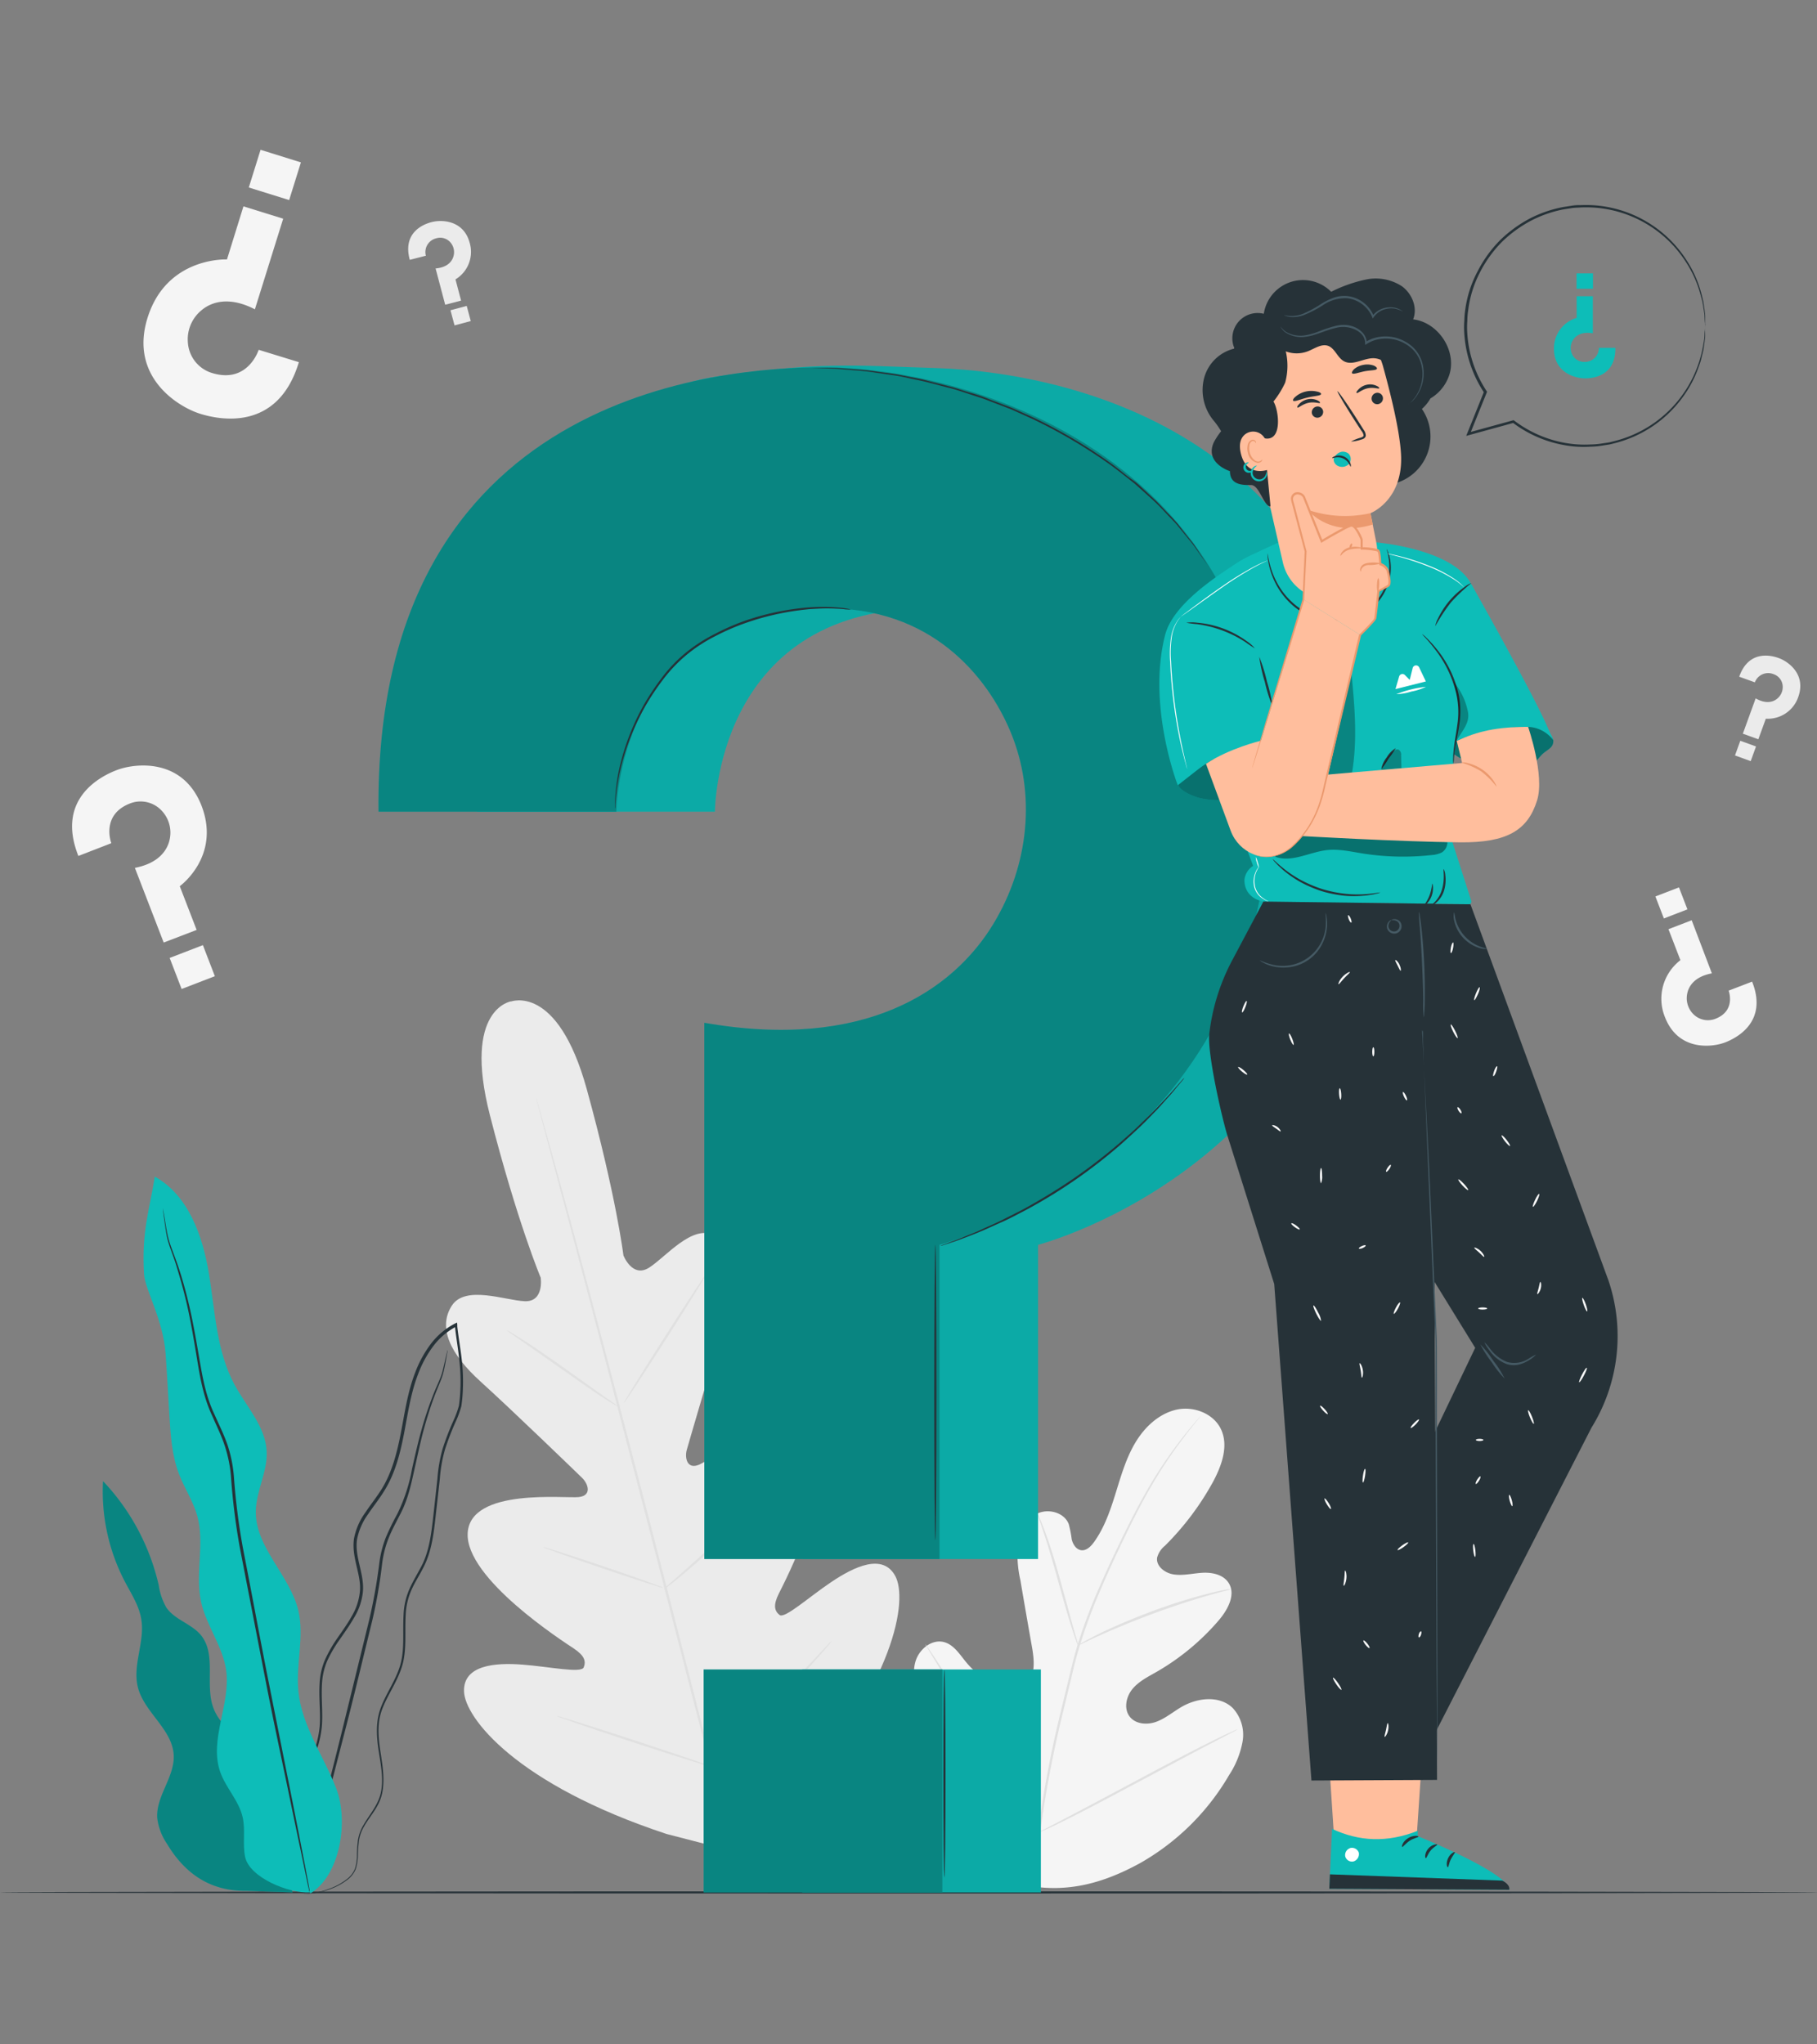 <svg xmlns="http://www.w3.org/2000/svg" xmlns:xlink="http://www.w3.org/1999/xlink" width="633" height="712" viewBox="0 0 633 712">
	<rect x="0" y="0" width="633" height="712" fill="#808080" stroke="none"/>
	<defs>
		<clipPath id="clip-path">
			<rect id="Rectangle_70" data-name="Rectangle 70" width="633" height="712" transform="translate(1200 11955.134)" fill="#fff" />
		</clipPath>
	</defs>
	<g id="Mask_Group_3" data-name="Mask Group 3" transform="translate(-1200 -11955.134)" clip-path="url(#clip-path)">
		<g id="Questions-pana" transform="translate(1200 12007.32)">
			<g id="freepik--background-complete--inject-4" transform="translate(25.111 0)">
				<path id="Path_398" data-name="Path 398" d="M369.06,620.976c-24.735-11.707-34.592-39.541-38.078-65.467-.588-4.3-1.822-8.781-.416-12.913s5.739-7.5,9.9-6.342c3.458.961,5.481,4.433,7.791,7.174a25.338,25.338,0,0,0,11.707,7.92c2.984.961,6.528,1.263,8.981-.689,3.357-2.683,2.869-7.877,2.181-12.152q-2.109-11.894-4.132-23.788a40.517,40.517,0,0,1-.846-12.913c.631-4.3,2.941-8.608,6.815-10.388s9.311-.33,10.875,3.716a40.617,40.617,0,0,1,1.033,5.294c.416,1.765,1.578,3.587,3.343,3.8s3.3-1.291,4.376-2.769c3.673-5.065,5.739-11.134,7.6-17.145s3.616-12.138,6.829-17.533,8.121-10.043,14.19-11.478,13.243,1.291,15.782,7.045.086,12.482-2.869,18.02a97.116,97.116,0,0,1-16.772,22.3,7.992,7.992,0,0,0-2.726,4.132c-.445,3.013,2.74,5.395,5.739,5.854,3.357.516,6.772-.4,10.172-.574s7.26.689,9.068,3.63c2.482,4.075-.4,9.283-3.486,12.913A83.215,83.215,0,0,1,414.268,546.7c-2.956,1.679-6.1,3.257-8.264,5.9s-3.042,6.743-1,9.5,6.155,3.056,9.34,1.879,5.839-3.458,8.781-5.165c5.509-3.214,13.171-4.1,17.805.344a13.716,13.716,0,0,1,3.458,11.736,31.463,31.463,0,0,1-4.692,11.664A83.588,83.588,0,0,1,408.73,613.2c-12.841,7.03-25.266,10.459-39.656,7.791" transform="translate(-36.62 -16.416)" fill="#f5f5f5" />
				<path id="Path_399" data-name="Path 399" d="M369.34,603.452a388.626,388.626,0,0,1,8.235-43.86l2.755-11.377c.9-3.745,1.808-7.446,2.869-11a195.11,195.11,0,0,1,7.547-20.086c2.712-6.284,5.509-12.167,8.164-17.633s5.251-10.517,7.8-15.007a153.513,153.513,0,0,1,13.6-20.316c1.793-2.267,3.243-3.974,4.232-5.122.473-.545.861-.976,1.133-1.306s.4-.43.416-.416a4.319,4.319,0,0,1-.344.473l-1.09,1.349c-.947,1.177-2.353,2.869-4.1,5.208A163.127,163.127,0,0,0,407.2,484.771c-2.511,4.505-5.065,9.555-7.7,15.022s-5.395,11.349-8.078,17.633a192.9,192.9,0,0,0-7.461,20.086c-1.1,3.544-1.994,7.174-2.869,10.961l-2.755,11.392a397.508,397.508,0,0,0-8.279,43.759" transform="translate(-32.984 -16.195)" fill="#e0e0e0" />
				<path id="Path_400" data-name="Path 400" d="M383.454,534.3a8.309,8.309,0,0,1-.732-1.765c-.43-1.133-.99-2.869-1.65-4.892-1.32-4.161-2.956-9.971-4.735-16.37s-3.486-12.181-4.878-16.3c-.689-2.066-1.263-3.745-1.664-4.878a10.547,10.547,0,0,1-.56-1.822,8.379,8.379,0,0,1,.846,1.707c.5,1.1,1.148,2.755,1.908,4.792,1.535,4.1,3.329,9.857,5.122,16.284s3.3,12.052,4.505,16.413c.56,1.98,1.019,3.644,1.435,4.979a10.8,10.8,0,0,1,.4,1.851Z" transform="translate(-32.994 -13.341)" fill="#e0e0e0" />
				<path id="Path_401" data-name="Path 401" d="M435.556,512.469a10.829,10.829,0,0,1-2.152.646c-1.435.359-3.4.875-5.868,1.593-4.95,1.435-11.707,3.558-19.068,6.284s-13.917,5.495-18.652,7.618c-2.353,1.047-4.232,1.951-5.538,2.568a12.5,12.5,0,0,1-2.052.89,10.776,10.776,0,0,1,1.908-1.177c1.263-.7,3.113-1.679,5.438-2.869,4.634-2.267,11.177-5.122,18.551-7.862a193.685,193.685,0,0,1,19.211-6.069c2.5-.66,4.534-1.09,5.954-1.363a12.249,12.249,0,0,1,2.267-.258Z" transform="translate(-31.796 -11.109)" fill="#e0e0e0" />
				<path id="Path_402" data-name="Path 402" d="M373.145,595.639a3.746,3.746,0,0,1-.488-.617L371.38,593.2c-1.1-1.607-2.64-3.946-4.491-6.872-3.73-5.854-8.608-14.1-13.874-23.286s-10.043-17.461-13.673-23.372l-4.3-7.016-1.148-1.908a2.744,2.744,0,0,1-.359-.689,5.48,5.48,0,0,1,.488.6c.3.416.775,1.09,1.277,1.836,1.1,1.593,2.64,3.931,4.505,6.872,3.716,5.854,8.608,14.089,13.874,23.271s10.043,17.461,13.659,23.386l4.3,7c.459.76.846,1.435,1.148,1.908a2.656,2.656,0,0,1,.359.7Z" transform="translate(-36.287 -9.487)" fill="#e0e0e0" />
				<path id="Path_403" data-name="Path 403" d="M438.931,557.2a2.67,2.67,0,0,1-.674.43l-1.994,1.062-7.4,3.859c-6.255,3.271-14.835,7.877-24.3,12.913s-18.092,9.641-24.391,12.769c-3.156,1.564-5.739,2.869-7.518,3.63l-2.152.947a3.327,3.327,0,0,1-.746.287,3.089,3.089,0,0,1,.674-.43l2.009-1.062,7.4-3.874c6.241-3.257,14.821-7.862,24.29-12.913s18.106-9.627,24.391-12.755c3.156-1.564,5.739-2.87,7.518-3.63l2.066-.947A2.868,2.868,0,0,1,438.931,557.2Z" transform="translate(-32.947 -6.984)" fill="#e0e0e0" />
				<path id="Path_404" data-name="Path 404" d="M203.426,325.022s-17.045,2.367-7.475,39.7,17.69,56.586,17.69,56.586,1.277,8.451-5.538,8.192-20.718-5.739-25.438,1.564c-4.878,7.633-.6,16.815,10.043,26.442s33.343,31.564,35.381,33.559,3.529,6.1-1.148,6.657-37.848-3.329-38.738,12.525,33.3,37.777,36.988,40.244,4.3,4.39,3.443,6.542-11.851-.215-21.335-.947-20.617.115-20.373,9.3,18.207,32.425,70.575,49.7l24.807,6.413,18.322-18.049c36.873-41.019,40.9-70.1,36.557-78.193s-14.347-3.286-22.3,2.052-16.27,12.913-18.049,11.478-2.238-3.415-.258-7.389,20.761-39.986,12.095-53.3-35.524,6.514-39.828,8.336-5.079-2.511-4.3-5.208,9.527-33,14.032-46.7,3.644-23.774-4.39-27.963c-7.748-4.032-17.059,7.676-22.855,11.291s-8.867-4.3-8.867-4.3-2.525-20.732-12.769-57.892-26.586-30.5-26.586-30.5" transform="translate(-50.386 -28.428)" fill="#ebebeb" />
				<path id="Path_405" data-name="Path 405" d="M279.649,624.812c-7.418-27.26-19.8-76.041-30.632-117.921S228.343,427.249,221.055,399.9c-3.644-13.659-6.6-24.706-8.608-32.382-1-3.8-1.793-6.772-2.339-8.809l-.6-2.3c-.129-.516-.172-.789-.172-.789s.1.244.258.76.373,1.306.66,2.281c.588,2.037,1.435,4.979,2.5,8.766,2.152,7.618,5.194,18.652,8.9,32.31C229.06,427,239,464.9,249.835,506.69s23.114,90.618,30.4,117.964" transform="translate(-47.742 -25.575)" fill="#e0e0e0" />
				<path id="Path_406" data-name="Path 406" d="M200.019,429.884a9.271,9.271,0,0,1,1.636.875c1.019.6,2.482,1.521,4.3,2.669,3.572,2.31,8.436,5.624,13.73,9.369l13.515,9.641,4.118,2.869a8.149,8.149,0,0,1,1.435,1.133,9.022,9.022,0,0,1-1.65-.875c-1.019-.6-2.482-1.521-4.3-2.683-3.544-2.339-8.365-5.739-13.659-9.469l-13.587-9.541L201.426,431a8.422,8.422,0,0,1-1.406-1.119Z" transform="translate(-48.601 -18.726)" fill="#e0e0e0" />
				<path id="Path_407" data-name="Path 407" d="M237.391,456.964c-.187-.115,6.2-10.431,14.247-23.042s14.749-22.741,14.936-22.626-6.2,10.445-14.261,23.056S237.578,457.05,237.391,456.964Z" transform="translate(-45.154 -20.441)" fill="#e0e0e0" />
				<path id="Path_408" data-name="Path 408" d="M249.975,515.376a7.56,7.56,0,0,1,1.363-1.32l3.859-3.386c3.257-2.87,7.748-6.829,12.54-11.392s9.01-8.824,12.023-11.937c1.435-1.435,2.611-2.712,3.573-3.687a9.915,9.915,0,0,1,1.435-1.306,7.533,7.533,0,0,1-1.148,1.506c-.775.933-1.937,2.253-3.4,3.859-2.869,3.228-7.059,7.575-11.88,12.138s-9.354,8.494-12.712,11.248c-1.693,1.435-3.07,2.468-4.046,3.2a8.767,8.767,0,0,1-1.607,1.076Z" transform="translate(-43.993 -13.887)" fill="#e0e0e0" />
				<path id="Path_409" data-name="Path 409" d="M211.553,499.018a7.177,7.177,0,0,1,1.693.416l4.548,1.435c3.816,1.22,9.082,2.956,14.878,4.907s11.033,3.788,14.806,5.151l4.462,1.636a7.741,7.741,0,0,1,1.593.7,6.614,6.614,0,0,1-1.693-.4l-4.548-1.435c-3.816-1.22-9.082-2.956-14.878-4.921s-11.033-3.788-14.806-5.136l-4.462-1.65A6.5,6.5,0,0,1,211.553,499.018Z" transform="translate(-47.537 -12.35)" fill="#e0e0e0" />
				<path id="Path_410" data-name="Path 410" d="M215.993,552.94a11.392,11.392,0,0,1,2.166.545l5.825,1.779c4.907,1.535,11.664,3.7,19.125,6.155s14.19,4.692,19.053,6.37L267.9,569.8a14.656,14.656,0,0,1,2.08.846,11.348,11.348,0,0,1-2.181-.545l-5.825-1.779c-4.907-1.535-11.664-3.7-19.125-6.155s-14.19-4.706-19.039-6.37l-5.739-2.023a12.4,12.4,0,0,1-2.08-.832Z" transform="translate(-47.127 -7.377)" fill="#e0e0e0" />
				<path id="Path_411" data-name="Path 411" d="M264.346,572.066a12.829,12.829,0,0,1,1.679-1.707l4.749-4.462c4-3.773,9.512-9.01,15.438-14.964s11.162-11.478,14.921-15.5l4.448-4.763a15.232,15.232,0,0,1,1.707-1.693,12.706,12.706,0,0,1-1.435,1.894c-.976,1.191-2.439,2.87-4.3,4.936-3.659,4.132-8.824,9.727-14.778,15.682s-11.478,11.148-15.61,14.821c-2.066,1.822-3.745,3.3-4.936,4.3A14.263,14.263,0,0,1,264.346,572.066Z" transform="translate(-42.668 -9.586)" fill="#e0e0e0" />
				<path id="Path_412" data-name="Path 412" d="M138.295,125.748l-14-4.3s-3.673,11.765-15.954,8.164a11.894,11.894,0,0,1-8.709-10.66,13.085,13.085,0,0,1,4.519-11.091c3.6-3.185,9.914-5.122,18.824-.517l9.857-31.564-13.845-4.3-5.739,18.494s-21-1.047-27.676,20.345c-6.385,20.474,10.488,30.962,18.35,33.415C109.887,145.591,130.848,150.526,138.295,125.748Z" transform="translate(-59.287 -51.783)" fill="#f5f5f5" />
				<rect id="Rectangle_71" data-name="Rectangle 71" width="14.72" height="13.745" transform="matrix(-0.955, -0.298, 0.298, -0.955, 75.624, 17.506)" fill="#f5f5f5" />
				<path id="Path_413" data-name="Path 413" d="M169.144,89.677l5.61-1.435a4.921,4.921,0,0,1,3.63-6.069,4.706,4.706,0,0,1,5.165,1.736,5.179,5.179,0,0,1,.789,4.634c-.531,1.822-2.238,3.8-6.2,4.132l3.343,12.64,5.538-1.435-1.951-7.4a11.177,11.177,0,0,0,4.979-12.626c-2.152-8.207-10.043-8.164-13.157-7.346C174.481,77.066,166.433,79.806,169.144,89.677Z" transform="translate(-51.499 -51.351)" fill="#ebebeb" />
				<rect id="Rectangle_72" data-name="Rectangle 72" width="5.85" height="5.461" transform="translate(131.826 55.888) rotate(-15.005)" fill="#ebebeb" />
				<path id="Path_414" data-name="Path 414" d="M593.136,222.1l5.452,1.966a4.936,4.936,0,0,1,6.456-2.869,4.677,4.677,0,0,1,3.243,4.3,5.208,5.208,0,0,1-1.98,4.3c-1.435,1.191-4,1.836-7.446-.144l-4.462,12.3,5.395,1.951,2.611-7.174a11.205,11.205,0,0,0,11.291-7.547c2.87-7.977-3.6-12.41-6.657-13.515C604.7,214.758,596.522,212.448,593.136,222.1Z" transform="translate(-12.343 -38.567)" fill="#ebebeb" />
				<rect id="Rectangle_73" data-name="Rectangle 73" width="5.825" height="5.438" transform="translate(581.168 205.851) rotate(19.91)" fill="#ebebeb" />
				<path id="Path_415" data-name="Path 415" d="M63.579,281.311l11.478-4.448s-3.73-9.684,6.27-13.745A10.043,10.043,0,0,1,92.661,265.6a11.091,11.091,0,0,1,2.783,9.656c-.717,3.989-3.874,8.608-12.181,10.2l10.043,26.012,11.478-4.39L98.9,291.842s14.347-10.3,7.618-27.949c-6.528-16.872-23.228-14.95-29.642-12.468C71.929,253.334,55.515,261.038,63.579,281.311Z" transform="translate(-61.387 -35.335)" fill="#f5f5f5" />
				<rect id="Rectangle_74" data-name="Rectangle 74" width="12.41" height="11.593" transform="translate(33.992 281.499) rotate(-21.07)" fill="#f5f5f5" />
				<path id="Path_416" data-name="Path 416" d="M599.917,320.533l-8.178,3.142s2.64,6.872-4.448,9.742a7.174,7.174,0,0,1-8.035-1.75,7.848,7.848,0,0,1-1.966-6.844c.516-2.869,2.755-6.083,8.608-7.174l-7.03-18.494-8.092,3.113,4.161,10.8a16.915,16.915,0,0,0-5.395,19.8c4.605,11.951,16.4,10.6,20.99,8.838C594.006,340.347,605.627,334.895,599.917,320.533Z" transform="translate(-14.634 -30.783)" fill="#f5f5f5" />
				<rect id="Rectangle_75" data-name="Rectangle 75" width="8.795" height="8.207" transform="translate(562.75 264.578) rotate(158.93)" fill="#f5f5f5" />
			</g>
			<g id="freepik--Floor--inject-4" transform="translate(0 606.64)">
				<path id="Path_417" data-name="Path 417" d="M671.89,609.232c0,.215-141.824.373-316.732.373S38.4,609.448,38.4,609.232s141.8-.373,316.761-.373S671.89,609.032,671.89,609.232Z" transform="translate(-38.396 -608.859)" fill="#263238" />
			</g>
			<g id="freepik--Plant--inject-4" transform="translate(35.801 357.67)">
				<path id="Path_418" data-name="Path 418" d="M126.35,584.038c1.435-5.28-2.109-10.574-5.983-14.347s-8.508-7.245-10.531-12.31c-3.271-8.207,1.119-18.824-4.448-25.667-3.286-4.017-9.168-5.366-12.08-9.67a21.851,21.851,0,0,1-2.626-7.676A77.935,77.935,0,0,0,71.27,478.04a67.749,67.749,0,0,0,7.618,35.008c2.253,4.3,5.036,8.494,5.739,13.3,1.22,7.791-3.142,15.782-1.22,23.472,2.2,8.752,12.023,14.62,12.482,23.63.4,7.618-6.241,14.347-5.739,21.923a20.4,20.4,0,0,0,3.429,9.039c5.882,9.8,14.548,16.542,27.662,16.327l16.069.56Z" transform="translate(-71.174 -371.955)" fill="#0dbdb8" />
				<g id="Group_3156" data-name="Group 3156" transform="translate(0 106.084)" opacity="0.3">
					<path id="Path_419" data-name="Path 419" d="M126.35,584.038c1.435-5.28-2.109-10.574-5.983-14.347s-8.508-7.245-10.531-12.31c-3.271-8.207,1.119-18.824-4.448-25.667-3.286-4.017-9.168-5.366-12.08-9.67a21.851,21.851,0,0,1-2.626-7.676A77.935,77.935,0,0,0,71.27,478.04a67.749,67.749,0,0,0,7.618,35.008c2.253,4.3,5.036,8.494,5.739,13.3,1.22,7.791-3.142,15.782-1.22,23.472,2.2,8.752,12.023,14.62,12.482,23.63.4,7.618-6.241,14.347-5.739,21.923a20.4,20.4,0,0,0,3.429,9.039c5.882,9.8,14.548,16.542,27.662,16.327l16.069.56Z" transform="translate(-71.174 -478.04)" />
				</g>
				<path id="Path_420" data-name="Path 420" d="M135.368,626.294a12.91,12.91,0,0,0,4.433-.086,27.645,27.645,0,0,0,5.208-1.32,22.309,22.309,0,0,0,6.456-3.529,8.924,8.924,0,0,0,2.654-3.544,16.743,16.743,0,0,0,.746-4.792,46.656,46.656,0,0,1,.387-5.194,14.046,14.046,0,0,1,1.951-5.165c1.894-3.329,5.05-6.485,6.055-11s.316-9.254-.43-14.075-1.435-10.043.373-15.093,5.251-9.57,7.016-15.222.933-11.88,1.306-17.949a23.673,23.673,0,0,1,2.095-8.924c1.291-2.869,3.1-5.524,4.505-8.508,2.869-6.055,3.357-12.913,4.132-19.642.387-3.386.76-6.815,1.148-10.258A50.991,50.991,0,0,1,185.2,471.7a92.059,92.059,0,0,1,3.845-9.943,34.562,34.562,0,0,0,1.865-5.179,52.3,52.3,0,0,0,.517-5.538,65.723,65.723,0,0,0-.43-11.119c-.43-3.7-1.1-7.375-1.506-11.091v-.646l-.086-.732-.646.316a24.82,24.82,0,0,0-8.608,7.3,39.671,39.671,0,0,0-5.323,9.8c-2.683,6.9-3.644,14.132-4.993,21.033s-3.07,13.687-6.6,19.426c-1.765,2.869-3.9,5.481-5.739,8.264a22.641,22.641,0,0,0-3.989,9.154c-.961,6.8,2.783,12.769,2.009,18.8a20.789,20.789,0,0,1-2.869,8.336c-1.435,2.568-3.171,4.95-4.806,7.331a47,47,0,0,0-4.3,7.418,23.343,23.343,0,0,0-1.98,8.049c-.387,5.423.373,10.56,0,15.409a35.51,35.51,0,0,1-3.974,13.214c-1.937,3.945-4.1,7.518-5.911,10.99-.9,1.722-1.75,3.415-2.439,5.122a25.64,25.64,0,0,0-1.435,5.079,31.852,31.852,0,0,0-.115,9.168,23.114,23.114,0,0,0,4.591,11.693,11.64,11.64,0,0,0,1.306,1.435,6.531,6.531,0,0,0,1.047.89c.6.445.918.646.918.646a19.984,19.984,0,0,1-3.113-3.07,23.17,23.17,0,0,1-4.3-11.621,31.694,31.694,0,0,1,.2-9.039,24.392,24.392,0,0,1,1.435-4.95,52.421,52.421,0,0,1,2.453-5.05c1.822-3.443,4-7,5.983-10.976a35.869,35.869,0,0,0,4.1-13.444c.43-4.95-.316-10.115.086-15.395a23.041,23.041,0,0,1,1.937-7.791,46.8,46.8,0,0,1,4.3-7.26c1.636-2.382,3.372-4.763,4.864-7.389a21.521,21.521,0,0,0,3.07-8.68c.775-6.413-2.941-12.41-1.98-18.738a22,22,0,0,1,3.859-8.752c1.822-2.74,3.974-5.352,5.739-8.293,3.659-5.9,5.423-12.812,6.758-19.742s2.324-14.1,4.964-20.875a38.609,38.609,0,0,1,5.179-9.527,23.8,23.8,0,0,1,8.278-7l-.732-.416a2.117,2.117,0,0,0,.072.66c.4,3.759,1.076,7.432,1.435,11.1a63.645,63.645,0,0,1,.416,10.947,53.621,53.621,0,0,1-.488,5.366,32.282,32.282,0,0,1-1.808,5.007,94.76,94.76,0,0,0-3.874,10.043,52.081,52.081,0,0,0-1.808,10.445c-.373,3.458-.76,6.887-1.133,10.273-.775,6.758-1.277,13.5-4.017,19.34-1.435,2.87-3.156,5.61-4.491,8.537a24.549,24.549,0,0,0-2.152,9.254c-.359,6.2.445,12.267-1.234,17.748s-5.165,10.043-6.93,15.223-1.119,10.66-.344,15.466,1.55,9.541.517,13.8-3.989,7.446-5.911,10.861a14.62,14.62,0,0,0-1.994,5.38,45.17,45.17,0,0,0-.344,5.251,16.068,16.068,0,0,1-.689,4.677,8.451,8.451,0,0,1-2.482,3.372,22.112,22.112,0,0,1-6.3,3.558,27.828,27.828,0,0,1-5.151,1.435,19.743,19.743,0,0,1-3.257.316C135.755,626.294,135.368,626.294,135.368,626.294Z" transform="translate(-65.988 -376.621)" fill="#263238" />
				<path id="Path_421" data-name="Path 421" d="M185.451,436.241a1.724,1.724,0,0,0-.158.488l-.344,1.435c-.316,1.277-.7,3.185-1.306,5.567s-2.08,5.079-3.329,8.393a119.764,119.764,0,0,0-3.816,11.392c-1.234,4.3-2.31,9.039-3.458,14.147a59.5,59.5,0,0,1-5.136,15.682,85.877,85.877,0,0,0-3.974,8.149,37.374,37.374,0,0,0-2.31,9.211,188.061,188.061,0,0,1-3.472,19.441c-3.214,13.157-6.284,25.7-9.082,37.117s-5.438,21.636-7.618,30.273-3.831,15.524-5.036,20.445c-.56,2.353-1,4.2-1.32,5.567-.129.588-.244,1.062-.33,1.435a2.652,2.652,0,0,0,0,.5,1.878,1.878,0,0,0,.187-.473c.1-.387.244-.846.416-1.435.359-1.334.861-3.185,1.506-5.524,1.291-4.878,3.113-11.808,5.366-20.345s4.878-18.867,7.819-30.216,5.925-23.974,9.168-37.145a178.929,178.929,0,0,0,3.386-19.5,37.058,37.058,0,0,1,2.238-9c1.133-2.87,2.583-5.438,3.9-8.078,2.869-5.237,4-10.861,5.136-15.926s2.138-9.857,3.314-14.132,2.41-8.092,3.644-11.392,2.6-6.026,3.185-8.494.861-4.3,1.119-5.624q.143-.89.258-1.435C185.451,436.413,185.48,436.241,185.451,436.241Z" transform="translate(-65.31 -375.81)" fill="#263238" />
				<path id="Path_422" data-name="Path 422" d="M142.2,630.658c10.488-6.241,13.5-25.18,9.125-36.571s-12.037-21.808-13.214-33.96c-.918-9.34,2.152-18.924,0-28.049-2.941-12.324-14.964-21.865-14.821-34.534.072-7.1,4.118-13.788,3.788-20.89-.387-8.694-7.073-15.61-11.205-23.271-6.342-11.75-6.758-25.624-8.924-38.738s-7.174-27.26-18.852-33.731c-1.722,11.177-4.663,18.838-3.745,33.975.344,5.438,6.657,15.782,7.518,27.762.517,7.174.861,14.261,1.306,21.378s.875,14,3.357,20.488c1.908,4.979,4.964,9.5,6.385,14.634,2.654,9.656-.846,20.086,1.306,29.9,1.822,8.293,7.561,15.423,8.738,23.831,1.636,11.808-6,24.089-2.095,35.352,1.951,5.6,6.542,10.043,7.848,15.854,1.019,4.476-.086,9.225.832,13.716,1.435,7.26,15.294,12.913,22.683,12.439" transform="translate(-69.975 -380.913)" fill="#0dbdb8" />
				<path id="Path_423" data-name="Path 423" d="M90.389,391.015a3.4,3.4,0,0,0,0,.631c0,.473.143,1.076.23,1.836.244,1.621.516,3.989,1.062,7.059s2.181,6.542,3.443,10.732,2.669,8.981,3.845,14.347,2.209,11.349,3.257,17.762,2.2,13.4,5.38,20.086c1.435,3.343,3.128,6.7,4.3,10.287a46.413,46.413,0,0,1,2.209,11.334,226.837,226.837,0,0,0,3.085,24.391c3.214,16.557,6.27,32.325,9.053,46.686s5.581,27.174,7.819,38.021,4.075,19.512,5.352,25.624l1.435,6.958c.172.746.3,1.334.416,1.793a3.573,3.573,0,0,0,.172.617,2.625,2.625,0,0,0,0-.631c-.086-.473-.186-1.062-.316-1.822-.316-1.664-.76-4.017-1.32-7-1.205-6.126-2.869-14.878-5.036-25.682s-4.735-23.759-7.59-38.064-5.739-30.13-8.967-46.672a228.854,228.854,0,0,1-3.1-24.391,47.088,47.088,0,0,0-2.281-11.564c-1.277-3.644-2.956-7.016-4.433-10.344-3.156-6.585-4.3-13.458-5.395-19.842s-2.138-12.382-3.386-17.776-2.611-10.215-4.017-14.347-2.97-7.633-3.6-10.631-.933-5.409-1.234-7c-.143-.746-.258-1.349-.344-1.822a4.866,4.866,0,0,0-.043-.574Z" transform="translate(-69.403 -379.981)" fill="#263238" />
			</g>
			<g id="freepik--speech-bubble--inject-4" transform="translate(510.039 19.239)">
				<path id="Path_424" data-name="Path 424" d="M555.443,118.125H549.7a4.864,4.864,0,0,1-4.979,4.892,4.62,4.62,0,0,1-4.476-2.956,5.108,5.108,0,0,1,.4-4.62c.976-1.607,3.1-3.056,6.944-2.382V100.148h-5.639v7.547a11.019,11.019,0,0,0-7.905,10.761c0,8.35,7.489,10.287,10.7,10.287C547.207,128.8,555.558,128.211,555.443,118.125Z" transform="translate(-502.721 -68.377)" fill="#0dbdb8" />
				<rect id="Rectangle_76" data-name="Rectangle 76" width="5.725" height="5.352" transform="translate(44.917 29.16) rotate(180)" fill="#0dbdb8" />
				<path id="Path_425" data-name="Path 425" d="M589.38,113.175a4.678,4.678,0,0,0,0-.732V110.32a12.29,12.29,0,0,0-.072-1.564c-.072-.574-.158-1.205-.258-1.865s-.2-1.435-.316-2.2l-.6-2.439a39.8,39.8,0,0,0-5.165-11.837,41.737,41.737,0,0,0-31.406-19.2,42.183,42.183,0,0,0-5.739-.115,14.624,14.624,0,0,0-2.869.187L540,71.74a42.6,42.6,0,0,0-11.65,3.974,45.452,45.452,0,0,0-10.459,7.618,43.543,43.543,0,0,0-7.877,10.961,39.786,39.786,0,0,0-4.247,13.357,27.068,27.068,0,0,0-.3,3.572,30.133,30.133,0,0,0-.072,3.6,42.339,42.339,0,0,0,6.958,21.593v-.445c-1.994,4.979-3.96,9.871-5.882,14.634l-.344.875.9-.258,15.639-4.3-.373-.086a41.866,41.866,0,0,0,17.906,7.834,37.3,37.3,0,0,0,9.154.56,27.933,27.933,0,0,0,4.4-.416l2.138-.33c.7-.129,1.435-.344,2.066-.5A41.851,41.851,0,0,0,581.8,137.637a39.928,39.928,0,0,0,5.122-9.713c.273-.76.531-1.435.775-2.181s.373-1.435.531-2.08.33-1.306.473-1.908.187-1.191.273-1.75c.129-1.1.33-2.08.373-2.869s0-1.55,0-2.152v-1.75a1.509,1.509,0,0,0,0,.445,6.738,6.738,0,0,1-.1,1.306c-.1.545-.086,1.306-.143,2.138s-.273,1.808-.445,2.869A41.607,41.607,0,0,1,557.8,153.276c-.674.158-1.349.359-2.037.488l-2.109.316a28.6,28.6,0,0,1-4.3.387,38.208,38.208,0,0,1-8.982-.588,41.392,41.392,0,0,1-17.489-7.7l-.172-.143h-.215l-15.653,4.3.545.617,5.9-14.62.086-.23-.129-.215a41.263,41.263,0,0,1-5.911-14.046,42.04,42.04,0,0,1-.889-7.059,28.675,28.675,0,0,1,.072-3.515,23.486,23.486,0,0,1,.287-3.486,38.825,38.825,0,0,1,4-13.07,43.2,43.2,0,0,1,7.676-10.732A44.3,44.3,0,0,1,528.719,76.5a41.306,41.306,0,0,1,11.406-3.946l2.869-.445c.961-.143,1.923-.129,2.87-.2a42.9,42.9,0,0,1,5.61.1,41.292,41.292,0,0,1,31.033,18.652,39.73,39.73,0,0,1,5.251,11.65l.646,2.41c.129.76.244,1.435.359,2.152s.2,1.291.3,1.865.072,1.09.115,1.55a20.731,20.731,0,0,0,.158,2.109,2.423,2.423,0,0,0,.043.775Z" transform="translate(-505.367 -71.06)" fill="#263238" />
			</g>
			<g id="freepik--question-mark--inject-4" transform="translate(131.852 75.167)">
				<path id="Path_426" data-name="Path 426" d="M190.563,277.651h82.856s0-69.57,72.3-70.8c37.547-.66,57.016,23.946,64.936,42.784,9.182,21.88,6.4,46.815-5.911,67.117-14.046,23.171-44.319,46.457-100.159,36.614l-.531,184.608h81.938V428.528S500.9,398.829,500.9,272.141c0-121.164-97.978-147.333-150.647-149.026-29.3-.933-39.914-2.2-76.156,2.956C227.909,132.671,189.588,186.3,190.563,277.651Z" transform="translate(-156.215 -122.265)" fill="#0dbdb8" />
				<rect id="Rectangle_77" data-name="Rectangle 77" width="83.157" height="77.662" transform="translate(147.606 454.184)" fill="#0dbdb8" />
				<rect id="Rectangle_78" data-name="Rectangle 78" width="83.157" height="77.662" transform="translate(147.606 454.184)" opacity="0.1" />
				<path id="Path_427" data-name="Path 427" d="M190.563,277.651h82.856s0-69.57,72.3-70.8c37.547-.66,57.016,23.946,64.936,42.784,9.182,21.88,6.4,46.815-5.911,67.117-14.046,23.171-44.319,46.457-100.159,36.614l-.531,184.608h81.938V428.528S500.9,398.829,500.9,272.141c0-121.164-97.978-147.333-150.647-149.026-29.3-.933-39.914-2.2-76.156,2.956C227.909,132.671,189.588,186.3,190.563,277.651Z" transform="translate(-156.215 -122.265)" opacity="0.1" />
				<path id="Path_428" data-name="Path 428" d="M159.129,277.6H242s0-69.57,72.3-70.8c37.547-.66,57.016,23.946,64.922,42.784,9.2,21.88,6.413,46.815-5.9,67.117-14.046,23.171-44.85,44.233-100.69,34.434V537.921h81.938V428.479s114.908-29.7,114.908-156.386c0-121.164-108.667-149.3-155.167-149.3C278.743,122.837,157.565,131.431,159.129,277.6Z" transform="translate(-159.114 -122.216)" fill="#0dbdb8" />
				<path id="Path_429" data-name="Path 429" d="M159.129,277.6H242s0-69.57,72.3-70.8c37.547-.66,57.016,23.946,64.922,42.784,9.2,21.88,6.413,46.815-5.9,67.117-14.046,23.171-44.85,44.233-100.69,34.434V537.921h81.938V428.479s114.908-29.7,114.908-156.386c0-121.164-108.667-149.3-155.167-149.3C278.743,122.837,157.565,131.431,159.129,277.6Z" transform="translate(-159.114 -122.216)" opacity="0.3" />
				<rect id="Rectangle_79" data-name="Rectangle 79" width="83.157" height="77.662" transform="translate(113.287 454.184)" fill="#0dbdb8" />
				<rect id="Rectangle_80" data-name="Rectangle 80" width="83.157" height="77.662" transform="translate(113.287 454.184)" opacity="0.3" />
				<path id="Path_430" data-name="Path 430" d="M316.692,200.122a7.175,7.175,0,0,1-1.234,0c-.818,0-1.994-.273-3.53-.287a71.581,71.581,0,0,0-13,.545,92.085,92.085,0,0,0-18.752,4.4,80.233,80.233,0,0,0-10.445,4.505A55.212,55.212,0,0,0,259.5,215.9a50.562,50.562,0,0,0-8.365,8.838,86.614,86.614,0,0,0-6.27,9.5A84.924,84.924,0,0,0,237.452,252a72.236,72.236,0,0,0-2.5,12.769c-.172,1.521-.215,2.726-.258,3.529a6.526,6.526,0,0,1-.115,1.234,6.863,6.863,0,0,1,0-1.234c0-.818,0-2.023.129-3.558a66,66,0,0,1,2.281-12.913,82.641,82.641,0,0,1,7.317-17.963,85.936,85.936,0,0,1,6.3-9.6,50.216,50.216,0,0,1,8.465-8.967,55.609,55.609,0,0,1,10.359-6.7,80.344,80.344,0,0,1,10.517-4.591,90.131,90.131,0,0,1,18.924-4.3,66,66,0,0,1,13.07-.3,30.931,30.931,0,0,1,3.529.43,8.91,8.91,0,0,1,1.22.287Z" transform="translate(-152.156 -115.168)" fill="#263238" />
				<path id="Path_431" data-name="Path 431" d="M435.883,192.387s-.1-.1-.273-.316-.43-.588-.717-1l-2.74-3.874c-.588-.832-1.22-1.793-1.966-2.783l-2.582-3.142-2.956-3.63c-1.076-1.263-2.339-2.482-3.6-3.816s-2.554-2.755-4.017-4.118-3.027-2.755-4.634-4.189c-.8-.717-1.593-1.435-2.453-2.2l-2.669-2.109c-1.822-1.435-3.63-2.869-5.6-4.3a180.36,180.36,0,0,0-27.16-16.04l-7.561-3.415-7.5-2.869c-2.453-1.019-4.95-1.736-7.36-2.539s-4.763-1.621-7.174-2.181l-6.858-1.793c-2.224-.588-4.433-.947-6.542-1.435a59.661,59.661,0,0,0-6.141-1.162l-5.739-.832c-3.63-.617-6.958-.746-9.857-1.033-1.435-.115-2.869-.273-4.06-.33l-3.415-.086-4.735-.158h-1.65a1.349,1.349,0,0,1,.416,0h9.4c1.248,0,2.611.172,4.075.273,2.869.244,6.255.344,9.885.933l5.739.775c1.994.23,4.032.746,6.155,1.133s4.3.789,6.585,1.435l6.887,1.779c2.382.545,4.735,1.435,7.174,2.166a60.566,60.566,0,0,1,7.375,2.525l7.547,2.869,7.6,3.429a175.839,175.839,0,0,1,27.26,16.155c1.98,1.435,3.788,2.97,5.61,4.39l2.669,1.937c.861.717,1.65,1.435,2.453,2.21l4.62,4.3c1.435,1.435,2.726,2.869,4,4.175s2.5,2.583,3.573,3.859l2.869,3.659,2.554,3.185c.732,1,1.349,1.98,1.923,2.869,1.119,1.679,1.994,3,2.611,3.946l.674,1.047A1.651,1.651,0,0,1,435.883,192.387Z" transform="translate(-146.496 -122.196)" fill="#263238" />
				<path id="Path_432" data-name="Path 432" d="M423.334,349.413a4.434,4.434,0,0,1-.617.861l-1.98,2.339c-.818,1.047-1.851,2.3-3.128,3.687s-2.64,3.027-4.3,4.72-3.443,3.587-5.466,5.5-4.218,3.917-6.557,6.012a179.168,179.168,0,0,1-33.515,23.114c-2.783,1.435-5.409,2.869-7.948,3.974s-4.907,2.238-7.088,3.156-4.189,1.679-5.94,2.353-3.286,1.22-4.548,1.621l-2.869.933a5,5,0,0,1-1.033.287,5.123,5.123,0,0,1,.976-.43l2.869-1.062c1.248-.445,2.755-1.019,4.491-1.736s3.745-1.435,5.9-2.453,4.534-1.98,7.016-3.228,5.136-2.568,7.905-4.017c5.466-3.013,11.363-6.542,17.317-10.617a194.752,194.752,0,0,0,16.069-12.41c2.339-2.066,4.577-4,6.571-5.954s3.859-3.716,5.509-5.409,3.1-3.257,4.39-4.634,2.353-2.583,3.214-3.587l2.009-2.281A6.518,6.518,0,0,1,423.334,349.413Z" transform="translate(-142.584 -101.315)" fill="#263238" />
				<path id="Path_433" data-name="Path 433" d="M336.77,505.6c-.215,0-.387-23.042-.387-51.464s.172-51.478.387-51.478.373,23.042.373,51.478S336.971,505.6,336.77,505.6Z" transform="translate(-142.764 -96.405)" fill="#263238" />
				<path id="Path_434" data-name="Path 434" d="M339.659,610.48c-.215,0-.373-16.169-.373-36.112s.158-36.127.373-36.127.373,16.169.373,36.127S339.86,610.48,339.659,610.48Z" transform="translate(-142.497 -83.899)" fill="#263238" />
			</g>
			<g id="freepik--Character--inject-4" transform="translate(403.893 44.83)">
				<path id="Path_435" data-name="Path 435" d="M414.325,255.728c-1.435,2.869,3.917,5.222,7,6.155a28.149,28.149,0,0,0,9.627.66c4.3-.23,8.709-.631,12.425-2.755a19.828,19.828,0,0,0,7.489-8.393,59.042,59.042,0,0,0,3.8-10.746S420.767,242.858,414.325,255.728Z" transform="translate(-407.639 -81.009)" fill="#0dbdb8" />
				<g id="Group_3157" data-name="Group 3157" transform="translate(6.446 159.64)" opacity="0.4">
					<path id="Path_436" data-name="Path 436" d="M414.325,255.728c-1.435,2.869,3.917,5.222,7,6.155a28.149,28.149,0,0,0,9.627.66c4.3-.23,8.709-.631,12.425-2.755a19.828,19.828,0,0,0,7.489-8.393,59.042,59.042,0,0,0,3.8-10.746S420.767,242.858,414.325,255.728Z" transform="translate(-414.085 -240.649)" />
				</g>
				<path id="Path_437" data-name="Path 437" d="M502.16,246.889a32.54,32.54,0,0,0,19.139,6,13.53,13.53,0,0,0,9.111-2.869c1.1-1.019,1.937-2.31,3.07-3.286.775-.66,1.679-1.162,2.41-1.865a3.085,3.085,0,0,0,1.047-2.726,5.638,5.638,0,0,0-1.98-3.156c-3.888-2.21-8.537-2.123-13.013-2.023a44.779,44.779,0,0,0-13.128,2.568c-3.472,1.177-7.1,2.87-8.867,6.026" transform="translate(-399.72 -81.353)" fill="#0dbdb8" />
				<g id="Group_3158" data-name="Group 3158" transform="translate(100.231 155.588)" opacity="0.4">
					<path id="Path_438" data-name="Path 438" d="M536.938,242.139a5.954,5.954,0,0,0-2.539-2.869c-3.888-2.21-7.977-2.41-12.453-2.31a44.778,44.778,0,0,0-13.128,2.568c-3.472,1.177-7.1,2.87-8.867,6.026l2.21,1.334a32.54,32.54,0,0,0,19.139,6,13.529,13.529,0,0,0,9.111-2.869c1.1-1.019,1.937-2.31,3.07-3.286.775-.66,1.679-1.162,2.41-1.865A3.085,3.085,0,0,0,536.938,242.139Z" transform="translate(-499.95 -236.939)" />
				</g>
				<path id="Path_439" data-name="Path 439" d="M444.425,303.756l71.522.947a.933.933,0,0,0,.889-1.205l-8.393-26.17s1.234-13.085,2.941-28.809c2.6-23.888,6.055-53.917,6.1-53.831-4.892-13.716-33.759-16.04-33.759-16.04l-32.9,1.951-1.148-1.937-9.469,4.4a43.231,43.231,0,0,0-5.94,3.357c-6.255,4.175-21.32,13.773-24.075,24.462-6.356,24.749,4.4,52.368,4.4,52.368l6.915-5.409a48.551,48.551,0,0,1,5.481-3.659l13.86,37.145a6.557,6.557,0,0,0-3.013,4.763c-.115,3.013,1.435,6.629,6.586,7.662" transform="translate(-408.183 -86.727)" fill="#0dbdb8" />
				<g id="Group_3159" data-name="Group 3159" transform="translate(57.582 136.167)" opacity="0.3">
					<path id="Path_440" data-name="Path 440" d="M470.251,256.232c2.267-12.2,1.076-24.735-.143-37.074-3.96,10.043-3.816,21.521-8.02,31.478a13.486,13.486,0,0,0-1.119,3.314,3.716,3.716,0,0,0,.947,3.243c1.148,1.047,2.869.473,4.39.3a17.128,17.128,0,0,0,3.946-1.263" transform="translate(-460.903 -219.158)" />
				</g>
				<g id="Group_3160" data-name="Group 3160" transform="translate(39.642 192.378)" opacity="0.4">
					<path id="Path_441" data-name="Path 441" d="M445.381,279.721c5.739,1.994,11.851-1.722,17.92-2.382,4.017-.43,8.035.488,12.023,1.133a90.189,90.189,0,0,0,24.391.6,9.355,9.355,0,0,0,3.587-.933,4.3,4.3,0,0,0,1.88-3.558c-13.515-1.435-27.016-2.21-40.531-3.6a25.31,25.31,0,0,0-10.129.33c-4.075,1.263-7.174,4.462-10.043,7.633" transform="translate(-444.477 -270.623)" />
				</g>
				<path id="Path_442" data-name="Path 442" d="M535.5,241.574c-5.839-13.157-26.428-49.541-26.428-49.541l-15.94,19.986,3.716,39.24s8.422-9.4,31.966-9.584a11.478,11.478,0,0,1,8.752,4.62Z" transform="translate(-400.348 -85.493)" fill="#0dbdb8" />
				<path id="Path_443" data-name="Path 443" d="M444.686,232.487a54.1,54.1,0,0,1-2.7-8.608,54.357,54.357,0,0,1-1.951-8.766,56.927,56.927,0,0,1,2.683,8.608,55.421,55.421,0,0,1,1.966,8.766Z" transform="translate(-405.245 -83.364)" fill="#263238" />
				<path id="Path_444" data-name="Path 444" d="M492.03,207.9a9.451,9.451,0,0,1,1.435,1.248,41.6,41.6,0,0,1,3.558,3.9,37.891,37.891,0,0,1,7.618,15.581,29.394,29.394,0,0,1,.445,9.613c-.359,2.941-.918,5.524-1.291,7.7s-.6,3.96-.717,5.194a9.614,9.614,0,0,1-.2,1.908,8.609,8.609,0,0,1-.086-1.937,46.516,46.516,0,0,1,.488-5.251c.3-2.2.8-4.806,1.133-7.69a29.683,29.683,0,0,0-.5-9.383,39.555,39.555,0,0,0-7.3-15.409C493.981,209.852,491.915,208.016,492.03,207.9Z" transform="translate(-400.45 -84.029)" fill="#263238" />
				<path id="Path_445" data-name="Path 445" d="M481.821,291.283a6.113,6.113,0,0,1-1.564.459,13.967,13.967,0,0,1-1.865.359c-.732.1-1.564.258-2.5.3a35.973,35.973,0,0,1-6.571,0,42.425,42.425,0,0,1-7.891-1.578,43.04,43.04,0,0,1-7.4-3.171,37.861,37.861,0,0,1-5.438-3.687c-.746-.574-1.349-1.177-1.894-1.679a16.516,16.516,0,0,1-1.334-1.349,5.611,5.611,0,0,1-1.019-1.263c.1-.1,1.636,1.621,4.577,3.874a41.281,41.281,0,0,0,5.438,3.5,45.612,45.612,0,0,0,7.288,3.056,44.963,44.963,0,0,0,7.748,1.607,42.49,42.49,0,0,0,6.456.2C479.54,291.713,481.793,291.168,481.821,291.283Z" transform="translate(-404.848 -77.41)" fill="#263238" />
				<path id="Path_446" data-name="Path 446" d="M499.261,282.841a4.993,4.993,0,0,1,.56,2.095,12.912,12.912,0,0,1-.387,5.223,9.067,9.067,0,0,1-2.869,4.448c-1.047.875-1.851,1.148-1.894,1.076s.631-.545,1.535-1.435a10.159,10.159,0,0,0,2.453-4.3C499.806,286.155,498.988,282.855,499.261,282.841Z" transform="translate(-400.207 -77.118)" fill="#263238" />
				<path id="Path_447" data-name="Path 447" d="M495.574,287.465a7.776,7.776,0,0,1-3.07,7.92c-.158-.158,1.177-1.578,2.009-3.773S495.358,287.479,495.574,287.465Z" transform="translate(-400.408 -76.691)" fill="#263238" />
				<path id="Path_448" data-name="Path 448" d="M484.024,244.248a30.461,30.461,0,0,1-2.554,3.673,29.4,29.4,0,0,1-2.511,3.7,9.2,9.2,0,0,1,1.894-4.132,9.053,9.053,0,0,1,3.171-3.242Z" transform="translate(-401.656 -80.677)" fill="#263238" />
				<path id="Path_449" data-name="Path 449" d="M440.662,213.2a36,36,0,0,1-3.171-2.095,40.732,40.732,0,0,0-16.944-6.327,31.97,31.97,0,0,1-3.773-.5,14,14,0,0,1,3.831,0,34.261,34.261,0,0,1,17.217,6.413,13.687,13.687,0,0,1,2.841,2.511Z" transform="translate(-407.391 -84.376)" fill="#263238" />
				<path id="Path_450" data-name="Path 450" d="M508.791,191.6a62.021,62.021,0,0,0-7.174,6.786,61.688,61.688,0,0,0-5.438,8.293,8.754,8.754,0,0,1,.99-2.783,28.934,28.934,0,0,1,3.874-6,28.178,28.178,0,0,1,5.251-4.835,8.437,8.437,0,0,1,2.5-1.463Z" transform="translate(-400.067 -85.533)" fill="#263238" />
				<path id="Path_451" data-name="Path 451" d="M484.2,180.775a3.146,3.146,0,0,1,.316.66,12.8,12.8,0,0,1,.674,2.009,16.888,16.888,0,0,1,0,7.776,19.139,19.139,0,0,1-5.854,9.885,19.871,19.871,0,0,1-13.2,4.706,22.4,22.4,0,0,1-13.415-4.4,25.41,25.41,0,0,1-7.332-8.881,26.9,26.9,0,0,1-2.439-7.389,16.141,16.141,0,0,1-.258-2.095,2.309,2.309,0,0,1,0-.746s.158,1,.56,2.783a29.256,29.256,0,0,0,2.626,7.174,25.423,25.423,0,0,0,7.274,8.608,21.922,21.922,0,0,0,12.913,4.3,19.4,19.4,0,0,0,12.755-4.476,18.939,18.939,0,0,0,5.739-9.5,17.5,17.5,0,0,0,.258-7.575C484.545,181.722,484.114,180.8,484.2,180.775Z" transform="translate(-405.003 -86.531)" fill="#263238" />
				<g id="Group_3161" data-name="Group 3161" transform="translate(77.304 164.034)" opacity="0.3">
					<path id="Path_452" data-name="Path 452" d="M485.875,246.748a2.106,2.106,0,0,0-.746-1.923,1.435,1.435,0,0,0-1.291,0,3.543,3.543,0,0,0-1.047.861,17.6,17.6,0,0,0-3.831,6.126l7.03-.617C485.946,249.747,485.918,248.226,485.875,246.748Z" transform="translate(-478.959 -244.672)" />
				</g>
				<g id="Group_3162" data-name="Group 3162" transform="translate(102.454 140.414)" opacity="0.3">
					<path id="Path_453" data-name="Path 453" d="M507.094,233.951a23.057,23.057,0,0,0-5.108-10.9c3.042,9.928,2.023,15.538.316,22.339l.373-.947C504.64,240.464,507.625,237.968,507.094,233.951Z" transform="translate(-501.986 -223.047)" />
				</g>
				<path id="Path_454" data-name="Path 454" d="M496.9,538.629l-4.29,64.348-27.977-.33-4.4-66.9Z" transform="translate(-403.383 -53.792)" fill="#ffbe9d" />
				<path id="Path_455" data-name="Path 455" d="M493.2,589.607v1.865s31.564,12.683,31.866,18.652l-62.684-.344.976-20.847C472.7,593.308,482.468,593.853,493.2,589.607Z" transform="translate(-403.185 -48.887)" fill="#0dbdb8" />
				<path id="Path_456" data-name="Path 456" d="M469.247,595.061a2.554,2.554,0,0,0-1.779,2.869,2.439,2.439,0,0,0,2.87,1.793,2.683,2.683,0,0,0,1.865-3.085,2.539,2.539,0,0,0-3.185-1.535" transform="translate(-402.719 -48.33)" fill="#fff" />
				<path id="Path_457" data-name="Path 457" d="M462.382,608.442l.23-5.007,60.029,2.181s2.783,1.234,2.453,3.185Z" transform="translate(-403.185 -47.549)" fill="#263238" />
				<path id="Path_458" data-name="Path 458" d="M491.291,591.44c0,.3-1.549.43-3.056,1.435s-2.324,2.253-2.6,2.138.186-1.894,2.037-3.042S491.363,591.11,491.291,591.44Z" transform="translate(-401.046 -48.682)" fill="#263238" />
				<path id="Path_459" data-name="Path 459" d="M497.165,593.945c.072.3-1.263.8-2.31,2.095s-1.349,2.654-1.664,2.64-.488-1.75.846-3.314S497.151,593.729,497.165,593.945Z" transform="translate(-400.364 -48.433)" fill="#263238" />
				<path id="Path_460" data-name="Path 460" d="M500.218,601.607c-.287,0-.7-1.435.1-3.142s2.224-2.324,2.353-2.08-.76,1.148-1.435,2.54S500.533,601.578,500.218,601.607Z" transform="translate(-399.729 -48.204)" fill="#263238" />
				<path id="Path_461" data-name="Path 461" d="M494.445,108.718c1.621-4.017-.344-8.881-3.831-11.478a16.7,16.7,0,0,0-12.468-2.425,49.657,49.657,0,0,0-12.253,4.3,13.817,13.817,0,0,0-23.472,7.661,8.809,8.809,0,0,0-10.431,11.55l19.4,6.815,21.177,37.3A16.944,16.944,0,0,0,497.5,139.924a14.7,14.7,0,0,0,2.984-3.673,14.835,14.835,0,0,0,6.844-9.182C509.208,118.762,502.78,109.694,494.445,108.718Z" transform="translate(-406.036 -94.489)" fill="#263238" />
				<path id="Path_462" data-name="Path 462" d="M481.414,185.24c-1.205-6.069-2.037-10.23-2.023-10.187s11.478-4.448,10.646-20.416c-.4-7.948-3.429-20.474-6.241-30.632-2.525-9.154-11.062-19.24-20.086-16.327l-27.36,13.343c-2.74.89-3.214,3.472-2.568,6.27v1.435l10.631,43.989,4.491,19.656a16.6,16.6,0,0,0,18.537,12.6h0a16.614,16.614,0,0,0,13.974-19.728Z" transform="translate(-405.846 -93.32)" fill="#ffbe9d" />
				<path id="Path_463" data-name="Path 463" d="M479.788,132.431a2.037,2.037,0,0,1-1.435,2.41,1.951,1.951,0,0,1-2.425-1.435,2.023,2.023,0,0,1,1.435-2.4,1.937,1.937,0,0,1,2.425,1.42Z" transform="translate(-401.94 -91.128)" fill="#263238" />
				<path id="Path_464" data-name="Path 464" d="M478.985,129.622c-.2.316-1.937-.473-4.06,0s-3.472,1.851-3.759,1.636,0-.617.588-1.248a5.6,5.6,0,0,1,2.941-1.636,5.265,5.265,0,0,1,3.3.359C478.8,129.062,479.071,129.493,478.985,129.622Z" transform="translate(-402.385 -91.375)" fill="#263238" />
				<path id="Path_465" data-name="Path 465" d="M460.715,136.734a2.023,2.023,0,0,1-1.435,2.4,1.951,1.951,0,0,1-2.425-1.349,2.037,2.037,0,0,1,1.435-2.41,1.951,1.951,0,0,1,2.425,1.363Z" transform="translate(-403.699 -90.726)" fill="#263238" />
				<path id="Path_466" data-name="Path 466" d="M460.1,134.259c-.187.316-1.937-.488-4.06,0s-3.472,1.836-3.759,1.636,0-.617.588-1.263a5.639,5.639,0,0,1,2.941-1.621,5.38,5.38,0,0,1,3.3.344C459.866,133.7,460.2,134.086,460.1,134.259Z" transform="translate(-404.127 -90.947)" fill="#263238" />
				<path id="Path_467" data-name="Path 467" d="M469.716,147.97a15.107,15.107,0,0,1,3.329-1.349c.531-.172,1.033-.387,1.047-.775a2.87,2.87,0,0,0-.7-1.535l-2.482-3.816c-3.472-5.438-6.112-9.943-5.9-10.043s3.214,4.161,6.686,9.6l2.425,3.845a3.285,3.285,0,0,1,.732,2.08,1.435,1.435,0,0,1-.732.976,3.616,3.616,0,0,1-.89.33A13.171,13.171,0,0,1,469.716,147.97Z" transform="translate(-402.943 -91.173)" fill="#263238" />
				<path id="Path_468" data-name="Path 468" d="M477.364,169.42a40.173,40.173,0,0,1-21.865-1.176s7.518,9.814,22.683,5.122Z" transform="translate(-403.819 -87.687)" fill="#eb996e" />
				<path id="Path_469" data-name="Path 469" d="M460.579,131.453c-.143.617-2.339.6-4.835,1.22s-4.476,1.55-4.878,1.062c-.172-.23.115-.832.875-1.435a8.235,8.235,0,0,1,3.5-1.736,8.422,8.422,0,0,1,3.888,0C460.148,130.75,460.679,131.166,460.579,131.453Z" transform="translate(-404.251 -91.183)" fill="#263238" />
				<path id="Path_470" data-name="Path 470" d="M478.3,123.435c-.344.574-2.181.43-4.3.846s-3.8,1.133-4.3.717c-.23-.215,0-.76.617-1.435a6.858,6.858,0,0,1,3.314-1.521,6.758,6.758,0,0,1,3.6.258C478.1,122.7,478.444,123.148,478.3,123.435Z" transform="translate(-402.518 -91.96)" fill="#263238" />
				<path id="Path_471" data-name="Path 471" d="M442.366,111.055a10.8,10.8,0,0,0,14.649,7.848c2.267-.918,4.62-2.64,6.915-1.808s3.243,4.1,5.438,5.323c3.228,1.808,7.174-1.32,10.775-1,2.869.244,5.036,2.439,7.26,4.3s5.294,3.271,7.8,1.923a31.707,31.707,0,0,0-2.539-6.915,10.7,10.7,0,0,0-5.251-4.964c-1.263-.5-2.625-.674-3.831-1.291-2.6-1.32-3.759-4.3-5.638-6.557A11.836,11.836,0,0,0,467.9,103.9c-3.1.316-6.04,1.879-9.168,1.75-2.31-.1-4.519-1.133-6.829-1.09-4.491,0-7.862,4.017-10.359,7.762" transform="translate(-405.106 -93.627)" fill="#263238" />
				<path id="Path_472" data-name="Path 472" d="M459.293,113.969c-2.066-.158-6.284-.588-7.676-2.052a12.109,12.109,0,0,0-11.478-3.788,10.043,10.043,0,0,0-7.174,9.555,14.347,14.347,0,0,0-10.474,10.287,16.672,16.672,0,0,0,3.587,15.079,29.859,29.859,0,0,1,2.353,3.4,24.307,24.307,0,0,0-2.554,3.874c-3.286,7.26,5.624,10.043,5.624,10.043,0,4.878,4.519,4.849,7.4,4.835s4.476,7.69,6.729,7.389l-2.281-23.774a2.956,2.956,0,0,0,1.047.2c5.438.1,4.017-10.2,2.267-12.913a31.854,31.854,0,0,0,4.075-6.571,22.253,22.253,0,0,0,.2-10.99C452.765,118.316,460.183,114.026,459.293,113.969Z" transform="translate(-406.911 -93.255)" fill="#263238" />
				<path id="Path_473" data-name="Path 473" d="M442.972,146.813a4.606,4.606,0,0,0-7.389-2.468c-1.435,1.234-2.2,3.3-1.334,6.758,2.324,9.24,11.119,5.007,11.062,4.749S443.977,150.63,442.972,146.813Z" transform="translate(-405.813 -89.987)" fill="#ffbe9d" />
				<path id="Path_474" data-name="Path 474" d="M441.391,152.815a2.418,2.418,0,0,1-.373.344,1.65,1.65,0,0,1-1.191.33c-1.062-.115-2.281-1.435-2.74-3.113a5.565,5.565,0,0,1-.129-2.41,1.937,1.937,0,0,1,.9-1.55.846.846,0,0,1,1.062.215c.187.215.172.416.23.43s.158-.215,0-.574a1.105,1.105,0,0,0-.5-.488,1.263,1.263,0,0,0-.947,0,2.367,2.367,0,0,0-1.334,1.851,5.739,5.739,0,0,0,.1,2.726,4.3,4.3,0,0,0,3.343,3.4,1.808,1.808,0,0,0,1.435-.617C441.434,153.044,441.434,152.829,441.391,152.815Z" transform="translate(-405.595 -89.747)" fill="#eb996e" />
				<path id="Path_475" data-name="Path 475" d="M491.318,137.053a13.736,13.736,0,0,0,4.892-9.254,13.228,13.228,0,0,0-.516-5.308,11.392,11.392,0,0,0-3.286-5.108,13.515,13.515,0,0,0-13.171-2.64c-.43.143-.832.359-1.234.531a11.012,11.012,0,0,0-1.133.646l-.574.316V115.6a4.62,4.62,0,0,0-1.162-3.013,7.39,7.39,0,0,0-2.712-1.836,9.8,9.8,0,0,0-6.155-.459c-3.96.9-7.317,2.712-10.488,3.085a10.129,10.129,0,0,1-7.174-1.435,5.58,5.58,0,0,1-1.435-1.435c-.23-.387-.344-.6-.316-.617a7.832,7.832,0,0,0,1.88,1.822,10.043,10.043,0,0,0,6.93,1.162,24.391,24.391,0,0,0,4.821-1.435,44.967,44.967,0,0,1,5.6-1.822,12.022,12.022,0,0,1,3.242-.33,9.857,9.857,0,0,1,3.343.775,8.091,8.091,0,0,1,2.869,2.066,5.466,5.466,0,0,1,1.349,3.5l-.574-.316,1.191-.689c.445-.172.861-.4,1.32-.56a14.1,14.1,0,0,1,13.9,2.769,11.879,11.879,0,0,1,3.415,5.423,13.96,13.96,0,0,1-2.74,12.913,9.11,9.11,0,0,1-1.593,1.435A2.727,2.727,0,0,1,491.318,137.053Z" transform="translate(-404.617 -93.125)" fill="#455a64" />
				<path id="Path_476" data-name="Path 476" d="M489.348,105.465a11.234,11.234,0,0,0-2.984-1.019,7.8,7.8,0,0,0-3.529.33,6.887,6.887,0,0,0-3.63,2.64l-.359.5-.215-.574a10.775,10.775,0,0,0-8.752-6.5,13.917,13.917,0,0,0-8.408,2.439,37.143,37.143,0,0,1-6.672,3.443,10.574,10.574,0,0,1-5.05.6,7.7,7.7,0,0,1-1.334-.373c-.287-.129-.445-.2-.43-.23s.646.187,1.808.3a11.019,11.019,0,0,0,4.835-.789,41.361,41.361,0,0,0,6.5-3.558,22.248,22.248,0,0,1,4.017-1.966,11.019,11.019,0,0,1,4.821-.617,11.32,11.32,0,0,1,9.268,7.016h-.56a7.489,7.489,0,0,1,4-2.783,8.164,8.164,0,0,1,3.759-.187,6.713,6.713,0,0,1,2.238.861,2.867,2.867,0,0,1,.674.459Z" transform="translate(-404.512 -93.977)" fill="#455a64" />
				<path id="Path_477" data-name="Path 477" d="M469,150.44a3.1,3.1,0,0,0-2.439-.689,3.687,3.687,0,0,0-2.425,1.765h0a.457.457,0,0,0-.086.115h0a1.836,1.836,0,0,0-.258,1.09,2.568,2.568,0,0,0,1.435,1.937,3.3,3.3,0,0,0,3.759-.545A2.683,2.683,0,0,0,469,150.44Z" transform="translate(-403.055 -89.396)" fill="#0dbdb8" />
				<path id="Path_478" data-name="Path 478" d="M469.759,154.791c-.115,0-.244-.43-.631-1.019a4.476,4.476,0,0,0-4.663-2.123c-.7.1-1.134.3-1.177.2s.287-.445,1.062-.717a4.3,4.3,0,0,1,3.085.172,4.189,4.189,0,0,1,2.167,2.224C469.9,154.274,469.859,154.776,469.759,154.791Z" transform="translate(-403.101 -89.284)" fill="#263238" />
				<path id="Path_479" data-name="Path 479" d="M442.871,156.272a1.972,1.972,0,0,1-.129,1.808,2.881,2.881,0,0,1-5.423-1.019,3.013,3.013,0,0,1,.588-1.98c.746-.947,1.578-.976,1.578-.89a4.426,4.426,0,0,0-1.133,1.191,2.526,2.526,0,0,0-.344,1.607,2.3,2.3,0,0,0,1.076,1.593,2.367,2.367,0,0,0,1.908.287,2.683,2.683,0,0,0,1.306-1A6.645,6.645,0,0,0,442.871,156.272Z" transform="translate(-405.497 -88.986)" fill="#0dbdb8" />
				<path id="Path_480" data-name="Path 480" d="M438.252,155.806c.072,0,0,.488-.674.8a1.879,1.879,0,0,1-2.511-2.31,1.822,1.822,0,0,1,.76-.933c.588-.359,1.033-.215,1.019-.129s-.344.187-.7.545a1.435,1.435,0,0,0,1.263,2.324C437.893,156.007,438.151,155.749,438.252,155.806Z" transform="translate(-405.712 -89.08)" fill="#0dbdb8" />
				<path id="Path_481" data-name="Path 481" d="M452.42,275.446s35.524,2.066,56.529,2.253c16.256.158,23.515-4.161,26.758-14.62,2.726-8.766-3.128-25.6-3.128-25.6-11,0-17.791,1.578-24.864,4.892l1.879,7.69L452.32,255Z" transform="translate(-404.113 -81.301)" fill="#ffbe9d" />
				<path id="Path_482" data-name="Path 482" d="M516.723,257.227a28.581,28.581,0,0,0-5.352-5.323,28.12,28.12,0,0,0-6.915-3.042,5.007,5.007,0,0,1,2.281.2,15.181,15.181,0,0,1,5.05,2.224,14.993,14.993,0,0,1,3.917,3.9C516.508,256.366,516.809,257.184,516.723,257.227Z" transform="translate(-399.304 -80.256)" fill="#eb996e" />
				<path id="Path_483" data-name="Path 483" d="M442.121,246.063h0s-10.99,2.64-19.068,8.035l8.608,23.329c2.87,7.661,11.636,11.478,18.652,7.461,10.8-6.184,14.62-24.2,14.62-24.2L476.8,209.2l-19.67-12.324-14.936,49.183" transform="translate(-406.812 -85.046)" fill="#ffbe9d" />
				<path id="Path_484" data-name="Path 484" d="M454.5,200.029l.8-16.93-4.4-17.217c-.244-.947-.359-2.138.416-2.712a2.1,2.1,0,0,1,2.654.086c1.191,1.234,6.93,16.284,6.93,16.284s8.709-5.222,10.258-5.481,3.486,4.433,3.616,4.792a29.165,29.165,0,0,1,0,3.156s5.38.158,5.868.89a18.976,18.976,0,0,1,.617,4.577s2.281.732,2.64,2.453,1.1,4.562,0,5.194-3.343,1.865-3.343,1.865-.9,8.781-1.148,9.584-5.28,5.739-5.28,5.739Z" transform="translate(-404.26 -88.195)" fill="#ffbe9d" />
				<path id="Path_485" data-name="Path 485" d="M437.424,288.39a8.8,8.8,0,0,0,1.65.674,11.391,11.391,0,0,0,5.065.4,14.132,14.132,0,0,0,7.346-3.386,33.785,33.785,0,0,0,6.829-8.608,37.373,37.373,0,0,0,2.654-5.925,62.886,62.886,0,0,0,1.851-6.872c1.119-4.835,2.339-10.043,3.63-15.581,2.582-11.062,5.481-23.429,8.608-36.758v-.1h.072c.99-.976,1.98-1.966,2.97-3,.488-.517.976-1.033,1.435-1.564.23-.273.473-.545.66-.818a2.066,2.066,0,0,0,.244-.875c.387-2.869.689-5.839,1-8.838v-.187l.172-.086,2.74-1.535c.2-.129.516-.273.646-.387a.818.818,0,0,0,.258-.473,5.163,5.163,0,0,0,0-1.435,21.759,21.759,0,0,0-.646-3.113,3.874,3.874,0,0,0-2.281-1.851l-.244-.086v-.244a21.818,21.818,0,0,0-.187-2.539,11.62,11.62,0,0,0-.187-1.263,2.094,2.094,0,0,0-.172-.531c0-.1,0,0-.086-.086a1.439,1.439,0,0,0-.244-.1,25.7,25.7,0,0,0-5.251-.588h-.373v-3.242a3.013,3.013,0,0,0-.344-.961c-.143-.344-.316-.674-.488-1.019a12.7,12.7,0,0,0-1.176-1.894,3.143,3.143,0,0,0-.732-.717.689.689,0,0,0-.76-.086,16.841,16.841,0,0,0-2.023.933c-2.669,1.435-5.28,2.87-7.834,4.419l-.373.23-.158-.4c-1.349-3.4-2.7-6.758-4.017-10.043-.66-1.65-1.306-3.3-1.966-4.921a2.009,2.009,0,0,0-1.578-1.435,1.593,1.593,0,0,0-1.865.689,1.664,1.664,0,0,0-.215,1.019,7.471,7.471,0,0,0,.287,1.191c.23.832.445,1.65.66,2.468.43,1.65.846,3.271,1.277,4.878q1.263,4.849,2.482,9.469v.1q-.43,8.838-.818,16.93v-.029l-13.07,42.526-3.687,11.837c-.43,1.334-.76,2.382-.99,3.113a10.326,10.326,0,0,1-.373,1.047s.072-.373.273-1.076l.9-3.142c.832-2.769,2.023-6.772,3.529-11.88,3.1-10.273,7.5-24.936,12.827-42.612v.072q.373-8.063.76-16.93v.1c-.818-3.085-1.664-6.241-2.511-9.455l-1.291-4.878c-.215-.818-.43-1.65-.66-2.468a12.63,12.63,0,0,1-.3-1.306,2.381,2.381,0,0,1,.3-1.435,2.3,2.3,0,0,1,1.162-.976,2.956,2.956,0,0,1,2.8.631,2.87,2.87,0,0,1,.775,1.234l1.966,4.921c1.334,3.3,2.669,6.657,4.032,10.043l-.531-.187c2.568-1.521,5.151-3.042,7.877-4.462a20.651,20.651,0,0,1,2.123-.961,1.435,1.435,0,0,1,.717-.1,1.721,1.721,0,0,1,.689.258,4.1,4.1,0,0,1,.9.889,12.291,12.291,0,0,1,1.248,2.009c.187.359.359.7.517,1.062a3.686,3.686,0,0,1,.4,1.22c0,1.019,0,1.966,0,2.869l-.359-.387a25.6,25.6,0,0,1,5.481.631,2.5,2.5,0,0,1,.359.158.933.933,0,0,1,.373.373,3.116,3.116,0,0,1,.244.732c.086.459.143.89.2,1.334.086.875.143,1.736.187,2.6l-.258-.344a4.505,4.505,0,0,1,2.74,2.267,22.165,22.165,0,0,1,.689,3.329,5.079,5.079,0,0,1,0,1.736,1.506,1.506,0,0,1-.516.89,7.316,7.316,0,0,1-.732.43l-2.726,1.42.187-.273c-.33,3-.631,5.94-1.033,8.852l-.086.56a1.262,1.262,0,0,1-.273.617,7.392,7.392,0,0,1-.7.89c-.488.545-.976,1.076-1.435,1.593-.99,1.033-1.98,2.023-2.984,3l.1-.172c-3.156,13.314-6.083,25.682-8.709,36.744-1.306,5.524-2.554,10.732-3.7,15.553a59.2,59.2,0,0,1-1.894,6.915,38.909,38.909,0,0,1-2.726,5.983,33.887,33.887,0,0,1-6.987,8.695,14.348,14.348,0,0,1-7.532,3.357,11.191,11.191,0,0,1-5.151-.516,8.6,8.6,0,0,1-1.219-.56Z" transform="translate(-405.486 -88.205)" fill="#eb996e" />
				<path id="Path_486" data-name="Path 486" d="M473.389,180.456c0,.1-.488.158-1.248.187a14.418,14.418,0,0,0-2.869.344,5.581,5.581,0,0,0-2.439,1.306c-.516.488-.746.9-.861.861s0-.56.473-1.22a4.763,4.763,0,0,1,2.64-1.664,7.934,7.934,0,0,1,3.07-.143C472.93,180.226,473.389,180.356,473.389,180.456Z" transform="translate(-402.857 -86.599)" fill="#eb996e" />
				<path id="Path_487" data-name="Path 487" d="M468.962,180.712c-.187-.072-.2-.516,0-.99s.488-.8.674-.732.215.516,0,.99S469.105,180.783,468.962,180.712Z" transform="translate(-402.591 -86.697)" fill="#eb996e" />
				<path id="Path_488" data-name="Path 488" d="M479.523,185.358a13.285,13.285,0,0,1-4.3.588,2.87,2.87,0,0,0-2.382,1.133c-.373.588-.244,1.076-.359,1.1s-.459-.473-.1-1.334a2.252,2.252,0,0,1,1.019-1.133,4.3,4.3,0,0,1,1.722-.516,11.808,11.808,0,0,1,4.4.158Z" transform="translate(-402.277 -86.136)" fill="#eb996e" />
				<path id="Path_489" data-name="Path 489" d="M478.082,190.063c.2,0,.316,1.062.258,2.367s-.273,2.339-.473,2.339-.33-1.076-.273-2.382S477.867,190.048,478.082,190.063Z" transform="translate(-401.783 -85.675)" fill="#eb996e" />
				<path id="Path_490" data-name="Path 490" d="M483.491,226.134l1.277-4.39a1.205,1.205,0,0,1,2.009-.517l1.679,1.707,1.033-4.146a1.205,1.205,0,0,1,2.253-.23l2.339,4.907Z" transform="translate(-401.238 -83.109)" fill="#fff" />
				<path id="Path_491" data-name="Path 491" d="M494.083,224.715a19.368,19.368,0,0,1-5.065,1.636,18.754,18.754,0,0,1-5.251.918,38.278,38.278,0,0,1,10.316-2.554Z" transform="translate(-401.212 -82.479)" fill="#fff" />
				<path id="Path_492" data-name="Path 492" d="M415.422,202.292A11.792,11.792,0,0,0,414.145,204a14.433,14.433,0,0,0-1.937,5.409,38.362,38.362,0,0,0-.258,8.608c.158,3.257.416,6.815.818,10.545a184.777,184.777,0,0,0,3.027,18.967c.5,2.41.961,4.3,1.277,5.739.143.6.273,1.1.373,1.535s.115.545.115.545-.072-.172-.172-.517-.258-.947-.416-1.535c-.359-1.334-.846-3.257-1.435-5.667a170.27,170.27,0,0,1-3.113-18.982c-.4-3.73-.646-7.3-.789-10.56a38.471,38.471,0,0,1,.316-8.608,14.347,14.347,0,0,1,2.066-5.452,8.32,8.32,0,0,1,1.406-1.736Z" transform="translate(-407.875 -84.547)" fill="#fff" />
				<path id="Path_493" data-name="Path 493" d="M445.294,184.4l-.33.172-.947.459c-.818.387-2.009.961-3.429,1.75a126.018,126.018,0,0,0-10.775,6.743c-4.1,2.869-7.733,5.481-10.388,7.375l-3.142,2.224-.875.588a1.748,1.748,0,0,1-.316.2,1.161,1.161,0,0,1,.287-.244l.832-.631,3.085-2.31c2.625-1.937,6.241-4.634,10.344-7.446a109.13,109.13,0,0,1,10.847-6.686c1.435-.76,2.64-1.306,3.486-1.664l.961-.4C445.222,184.43,445.222,184.387,445.294,184.4Z" transform="translate(-407.546 -86.197)" fill="#fff" />
				<path id="Path_494" data-name="Path 494" d="M507.636,193.937a1.049,1.049,0,0,1-.244-.186l-.646-.56a26.784,26.784,0,0,0-2.511-1.88,51.96,51.96,0,0,0-9.225-4.663,92.8,92.8,0,0,0-9.828-3.271c-1.291-.359-2.324-.617-3.056-.789l-.818-.215a1.148,1.148,0,0,1-.287-.1h.3l.832.158c.732.143,1.779.373,3.07.7a79.7,79.7,0,0,1,9.9,3.2,47.171,47.171,0,0,1,9.225,4.763A18.479,18.479,0,0,1,507.636,193.937Z" transform="translate(-401.465 -86.393)" fill="#fff" />
				<path id="Path_495" data-name="Path 495" d="M443.561,294.257a2.022,2.022,0,0,1-.56-.187,10.043,10.043,0,0,1-1.435-.775,6.858,6.858,0,0,1-3.128-4.218,8.25,8.25,0,0,1,.56-5.251,6.9,6.9,0,0,1,.832-1.435c.23-.3.387-.445.4-.43a16.253,16.253,0,0,0-1.047,1.908,8.508,8.508,0,0,0-.445,5.093,6.958,6.958,0,0,0,2.869,4.118C442.8,293.941,443.589,294.2,443.561,294.257Z" transform="translate(-405.411 -77.199)" fill="#fff" />
				<path id="Path_496" data-name="Path 496" d="M438.934,278.992a7.175,7.175,0,0,1,.674,1.808,6.63,6.63,0,0,1,.4,1.88,5.9,5.9,0,0,1-.689-1.793,5.738,5.738,0,0,1-.387-1.894Z" transform="translate(-405.347 -77.473)" fill="#fff" />
				<path id="Path_497" data-name="Path 497" d="M459.705,599.365l43.759-.215-.789-151.293-.416-153.9-59.3-.76L432.3,313.278A72.138,72.138,0,0,0,424.11,339.3c-.717,6.973,4.505,29.642,6.313,35.381l16.313,51.737Z" transform="translate(-406.721 -76.163)" fill="#263238" />
				<path id="Path_498" data-name="Path 498" d="M511.217,294.069l48.092,131.092a60.46,60.46,0,0,1-5.925,51.22l-55.84,109.04-31.392-39.283,46.715-97.562L471.69,381.788l6.93-87.519,19.4-.316Z" transform="translate(-402.837 -76.093)" fill="#263238" />
				<path id="Path_499" data-name="Path 499" d="M492,334.268v.674c0,.445.072,1.133.129,1.98.1,1.765.23,4.3.4,7.59.33,6.643.789,16.184,1.435,27.963s1.191,25.825,1.908,41.464c.344,7.8.717,16,1.09,24.491.273,4.3.158,8.608.2,12.913s0,8.838,0,13.343c0,36.055.115,68.7.158,92.354v35.61c0-1.779,0-4.3-.086-7.618,0-6.643-.115-16.184-.2-27.977-.1-23.659-.23-56.3-.373-92.354V451.357c0-4.39.086-8.723-.187-12.913-.359-8.479-.717-16.672-1.047-24.477-.66-15.61-1.263-29.656-1.75-41.478s-.846-21.32-1.119-27.963c-.115-3.271-.2-5.825-.258-7.6v-1.98C492.3,334.4,492,334.268,492,334.268Z" transform="translate(-400.453 -72.375)" fill="#455a64" />
				<path id="Path_500" data-name="Path 500" d="M490.992,296.423a5.2,5.2,0,0,1,.3,1.435c.158.918.33,2.253.531,3.917.373,3.314.775,7.92,1,13.013s.244,9.713.172,13.056c0,1.664-.1,3.027-.172,3.96a4.851,4.851,0,0,1-.172,1.435,40.977,40.977,0,0,1-.187-5.395c0-3.343-.158-7.934-.387-13.027s-.545-9.67-.789-12.913a48.346,48.346,0,0,1-.3-5.481Z" transform="translate(-400.546 -75.865)" fill="#455a64" />
				<path id="Path_501" data-name="Path 501" d="M482.294,299.161c.072.1-.746.473-.976,1.636a1.88,1.88,0,0,0,.56,1.75,2.023,2.023,0,0,0,2.152.387,2.066,2.066,0,0,0,1.119-1.88,1.88,1.88,0,0,0-.961-1.564,3.486,3.486,0,0,0-1.88-.33,1.064,1.064,0,0,1,.516-.3,2.439,2.439,0,0,1,1.607.158,2.339,2.339,0,0,1,1.435,1.994,2.568,2.568,0,0,1-4.419,2.037,2.353,2.353,0,0,1-.588-2.367,2.424,2.424,0,0,1,.918-1.334C482.065,299.146,482.28,299.118,482.294,299.161Z" transform="translate(-401.49 -75.647)" fill="#455a64" />
				<path id="Path_502" data-name="Path 502" d="M463.082,296.752a4.3,4.3,0,0,1,.387,1.435,13.573,13.573,0,0,1,.129,3.9,15.939,15.939,0,0,1-1.65,5.552,14.706,14.706,0,0,1-11.22,8.049,15.554,15.554,0,0,1-5.739-.215,13.543,13.543,0,0,1-3.644-1.363,4.548,4.548,0,0,1-1.176-.8,26.023,26.023,0,0,0,4.935,1.65,15.079,15.079,0,0,0,18.035-12.913A24.962,24.962,0,0,0,463.082,296.752Z" transform="translate(-405.233 -75.835)" fill="#455a64" />
				<path id="Path_503" data-name="Path 503" d="M513.674,309.33a6.026,6.026,0,0,1-2.769-.33,12.783,12.783,0,0,1-5.639-3.616,12.612,12.612,0,0,1-3.056-5.969,5.741,5.741,0,0,1,0-2.769c.129,0,.143,1.047.574,2.654a13.874,13.874,0,0,0,8.35,9.2C512.627,309.086,513.689,309.186,513.674,309.33Z" transform="translate(-399.527 -75.844)" fill="#455a64" />
				<path id="Path_504" data-name="Path 504" d="M529.858,438.009a9.152,9.152,0,0,1-2.539,2.023,11.881,11.881,0,0,1-3.257,1.435,7.833,7.833,0,0,1-4.4-.115,12.827,12.827,0,0,1-6.141-4.878,11.792,11.792,0,0,1-1.679-2.755,16.668,16.668,0,0,1,2.095,2.425,13.6,13.6,0,0,0,5.94,4.491,9.183,9.183,0,0,0,7.174-1.047A28.116,28.116,0,0,1,529.858,438.009Z" transform="translate(-398.623 -63.202)" fill="#455a64" />
				<path id="Path_505" data-name="Path 505" d="M519.014,446.309a36.3,36.3,0,0,1-4.519-5.739,37.306,37.306,0,0,1-3.931-6.155,35.073,35.073,0,0,1,4.534,5.739A34.291,34.291,0,0,1,519.014,446.309Z" transform="translate(-398.741 -63.138)" fill="#455a64" />
				<path id="Path_506" data-name="Path 506" d="M451.133,339.241c-.2.072-.7-.746-1.148-1.851s-.631-2.037-.445-2.123.7.746,1.133,1.851S451.32,339.241,451.133,339.241Z" transform="translate(-404.375 -72.283)" fill="#fafafa" />
				<path id="Path_507" data-name="Path 507" d="M476.455,342.824c-.215,0-.373-.7-.373-1.578s.158-1.593.373-1.593.373.717.373,1.593S476.656,342.824,476.455,342.824Z" transform="translate(-401.921 -71.878)" fill="#fafafa" />
				<path id="Path_508" data-name="Path 508" d="M466.012,356.711c-.2,0-.43-.861-.5-1.966s0-1.994.23-2.009.445.861.516,1.966S466.213,356.7,466.012,356.711Z" transform="translate(-402.898 -70.671)" fill="#fafafa" />
				<path id="Path_509" data-name="Path 509" d="M447.119,366.676c-.172.129-.76-.4-1.535-.947s-1.435-.961-1.435-1.162.947-.086,1.822.545S447.291,366.676,447.119,366.676Z" transform="translate(-404.866 -69.588)" fill="#fafafa" />
				<path id="Path_510" data-name="Path 510" d="M480.541,379.583c-.172-.115,0-.732.488-1.435s.933-1.1,1.1-.99,0,.746-.488,1.435S480.713,379.7,480.541,379.583Z" transform="translate(-401.516 -68.421)" fill="#fafafa" />
				<path id="Path_511" data-name="Path 511" d="M459.786,383.462c-.2,0-.373-1.191-.373-2.64s.172-2.654.373-2.654.373,1.191.373,2.654A5.6,5.6,0,0,1,459.786,383.462Z" transform="translate(-403.458 -68.326)" fill="#fafafa" />
				<path id="Path_512" data-name="Path 512" d="M453.2,397.936c-.115.158-.861-.172-1.664-.76s-1.435-1.191-1.248-1.363.875.172,1.679.76S453.328,397.764,453.2,397.936Z" transform="translate(-404.303 -66.702)" fill="#fafafa" />
				<path id="Path_513" data-name="Path 513" d="M474.2,402.885c.086.187-.373.574-1.033.875s-1.263.373-1.349.187.387-.574,1.047-.875S474.124,402.7,474.2,402.885Z" transform="translate(-402.315 -66.055)" fill="#fafafa" />
				<path id="Path_514" data-name="Path 514" d="M459.981,427.368c-.172.086-.918-1.019-1.65-2.482s-1.177-2.726-.99-2.869.933,1.019,1.65,2.482A7.155,7.155,0,0,1,459.981,427.368Z" transform="translate(-403.653 -64.283)" fill="#fafafa" />
				<path id="Path_515" data-name="Path 515" d="M482.97,425.018c-.187-.1.143-1.062.717-2.166s1.22-1.908,1.435-1.808-.143,1.062-.732,2.167S483.142,425.118,482.97,425.018Z" transform="translate(-401.29 -64.372)" fill="#fafafa" />
				<path id="Path_516" data-name="Path 516" d="M472.857,445.455c-.215,0-.187-1.162-.416-2.511s-.574-2.425-.373-2.525.89.918,1.119,2.41S473.058,445.5,472.857,445.455Z" transform="translate(-402.297 -62.585)" fill="#fafafa" />
				<path id="Path_517" data-name="Path 517" d="M462.108,456.9c-.143.143-.861-.4-1.593-1.205s-1.205-1.564-1.047-1.707.861.4,1.593,1.205S462.266,456.759,462.108,456.9Z" transform="translate(-403.456 -61.335)" fill="#fafafa" />
				<path id="Path_518" data-name="Path 518" d="M488.34,461.318c-.143-.143.387-.918,1.191-1.736s1.549-1.349,1.707-1.205-.387.933-1.177,1.736S488.5,461.462,488.34,461.318Z" transform="translate(-400.792 -60.93)" fill="#fafafa" />
				<path id="Path_519" data-name="Path 519" d="M473.139,478.877c-.2,0-.2-1.133,0-2.453s.516-2.353.732-2.324.2,1.119,0,2.439S473.34,478.905,473.139,478.877Z" transform="translate(-402.206 -59.478)" fill="#fafafa" />
				<path id="Path_520" data-name="Path 520" d="M463.083,487.232c-.187.1-.818-.646-1.435-1.664s-.933-1.923-.76-2.023.8.631,1.435,1.65S463.255,487.117,463.083,487.232Z" transform="translate(-403.327 -58.608)" fill="#fafafa" />
				<path id="Path_521" data-name="Path 521" d="M487.864,497.575c.129.172-.6.9-1.636,1.636s-1.937,1.191-2.066,1.019.617-.9,1.636-1.636S487.749,497.417,487.864,497.575Z" transform="translate(-401.177 -57.316)" fill="#fafafa" />
				<path id="Path_522" data-name="Path 522" d="M467.012,511.852c-.2-.072,0-1.219.187-2.654s.072-2.611.287-2.64.588,1.176.445,2.712S467.2,511.938,467.012,511.852Z" transform="translate(-402.765 -56.484)" fill="#fafafa" />
				<path id="Path_523" data-name="Path 523" d="M475.4,531.492c-.172.129-.775-.359-1.363-1.09s-.918-1.435-.76-1.564.76.359,1.349,1.09S475.556,531.363,475.4,531.492Z" transform="translate(-402.183 -54.431)" fill="#fafafa" />
				<path id="Path_524" data-name="Path 524" d="M466.492,544.944c-.172.115-.961-.732-1.765-1.908s-1.306-2.209-1.148-2.324.961.732,1.765,1.908S466.664,544.829,466.492,544.944Z" transform="translate(-403.077 -53.335)" fill="#fafafa" />
				<path id="Path_525" data-name="Path 525" d="M490.963,528.043c-.187-.072-.172-.6,0-1.177s.56-1,.76-.933.172.6,0,1.191S491.164,528.129,490.963,528.043Z" transform="translate(-400.561 -54.698)" fill="#fafafa" />
				<path id="Path_526" data-name="Path 526" d="M480.054,559.989c-.187-.1.172-1.119.459-2.4s.387-2.353.6-2.367.43,1.148.129,2.525S480.226,560.1,480.054,559.989Z" transform="translate(-401.559 -51.996)" fill="#fafafa" />
				<path id="Path_527" data-name="Path 527" d="M487.264,356.831c-.186.086-.646-.488-1.019-1.291s-.531-1.521-.344-1.607.646.488,1.019,1.291S487.48,356.745,487.264,356.831Z" transform="translate(-401.023 -70.562)" fill="#fafafa" />
				<path id="Path_528" data-name="Path 528" d="M469.287,315.683c.115.172-.89.976-1.966,2.123s-1.808,2.21-1.994,2.109.3-1.435,1.435-2.611S469.144,315.5,469.287,315.683Z" transform="translate(-402.916 -74.092)" fill="#fafafa" />
				<path id="Path_529" data-name="Path 529" d="M485.3,315.576c-.215,0-.545-.818-1.047-1.793s-.961-1.779-.8-1.923.933.488,1.435,1.578S485.491,315.461,485.3,315.576Z" transform="translate(-401.244 -74.443)" fill="#fafafa" />
				<path id="Path_530" data-name="Path 530" d="M434.579,328.877c-.187-.086,0-1.033.445-2.123s.933-1.937,1.133-1.851,0,1.019-.445,2.123S434.823,328.948,434.579,328.877Z" transform="translate(-405.755 -73.239)" fill="#fafafa" />
				<path id="Path_531" data-name="Path 531" d="M436.485,348.6c-.143.158-.961-.3-1.836-1.033s-1.435-1.435-1.349-1.607.961.3,1.836,1.033S436.614,348.444,436.485,348.6Z" transform="translate(-405.868 -71.299)" fill="#fafafa" />
				<path id="Path_532" data-name="Path 532" d="M469.494,300.152c-.187,0-.588-.459-.875-1.191s-.373-1.435-.187-1.435.588.459.875,1.191S469.681,300.081,469.494,300.152Z" transform="translate(-402.636 -75.763)" fill="#fafafa" />
				<path id="Path_533" data-name="Path 533" d="M501.184,309.938c-.2,0-.187-.9,0-1.923s.56-1.822.76-1.779.187.918,0,1.937S501.385,309.981,501.184,309.938Z" transform="translate(-399.619 -74.96)" fill="#fafafa" />
				<path id="Path_534" data-name="Path 534" d="M508.638,325.02c-.187-.086.072-1.148.588-2.4s1.076-2.181,1.263-2.109,0,1.148-.574,2.4S508.839,325.092,508.638,325.02Z" transform="translate(-398.924 -73.643)" fill="#fafafa" />
				<path id="Path_535" data-name="Path 535" d="M503.518,337.153c-.187.086-.875-.9-1.535-2.21s-1.033-2.468-.846-2.554.861.9,1.521,2.21S503.7,337.053,503.518,337.153Z" transform="translate(-399.615 -72.548)" fill="#fafafa" />
				<path id="Path_536" data-name="Path 536" d="M514.695,349.153c-.187-.072,0-.9.316-1.851s.818-1.664,1.019-1.593,0,.9-.316,1.851S514.953,349.225,514.695,349.153Z" transform="translate(-398.366 -71.32)" fill="#fafafa" />
				<path id="Path_537" data-name="Path 537" d="M504.639,360.9c-.172.115-.617-.273-.976-.846s-.531-1.148-.344-1.263.6.273.976.861S504.811,360.8,504.639,360.9Z" transform="translate(-399.416 -70.114)" fill="#fafafa" />
				<path id="Path_538" data-name="Path 538" d="M506.98,385.524c-.143.129-1.047-.574-1.994-1.607s-1.593-1.966-1.435-2.109,1.047.574,1.994,1.607S507.138,385.38,506.98,385.524Z" transform="translate(-399.39 -67.992)" fill="#fafafa" />
				<path id="Path_539" data-name="Path 539" d="M520.27,371.454c-.158.129-.947-.588-1.75-1.621s-1.32-1.951-1.162-2.08.947.6,1.75,1.621S520.442,371.339,520.27,371.454Z" transform="translate(-398.117 -69.288)" fill="#fafafa" />
				<path id="Path_540" data-name="Path 540" d="M527.343,390.921c-.187-.086.143-1.162.732-2.4s1.205-2.181,1.435-2.095-.129,1.176-.717,2.41S527.529,391.022,527.343,390.921Z" transform="translate(-397.198 -67.564)" fill="#fafafa" />
				<path id="Path_541" data-name="Path 541" d="M512.077,406.789c-.186.1-.846-.689-1.765-1.535s-1.765-1.435-1.679-1.65,1.177.172,2.181,1.1S512.249,406.688,512.077,406.789Z" transform="translate(-398.919 -65.985)" fill="#fafafa" />
				<path id="Path_542" data-name="Path 542" d="M513.025,423.006c0,.2-.717.373-1.593.373s-1.578-.172-1.578-.373.7-.373,1.578-.373S513.025,422.8,513.025,423.006Z" transform="translate(-398.806 -64.225)" fill="#fafafa" />
				<path id="Path_543" data-name="Path 543" d="M528.748,418.734c-.187-.1.187-1,.459-2.123s.387-2.095.6-2.109.445,1.033.129,2.281S528.906,418.849,528.748,418.734Z" transform="translate(-397.068 -64.975)" fill="#fafafa" />
				<path id="Path_544" data-name="Path 544" d="M544.771,424.307c-.187.072-.717-.947-1.177-2.253s-.674-2.425-.488-2.482.732.933,1.191,2.238S544.972,424.235,544.771,424.307Z" transform="translate(-395.745 -64.507)" fill="#fafafa" />
				<path id="Path_545" data-name="Path 545" d="M542.093,446.926c-.172-.1.273-1.306.99-2.7s1.435-2.439,1.65-2.339-.258,1.306-.99,2.683S542.28,447.055,542.093,446.926Z" transform="translate(-395.836 -62.449)" fill="#fafafa" />
				<path id="Path_546" data-name="Path 546" d="M527.77,460.155c-.187.072-.775-.918-1.32-2.224s-.818-2.425-.617-2.511.775.918,1.306,2.224S527.957,460.155,527.77,460.155Z" transform="translate(-397.338 -61.201)" fill="#fafafa" />
				<path id="Path_547" data-name="Path 547" d="M511.773,464.922c0,.2-.6.373-1.334.373s-1.32-.172-1.32-.373.6-.373,1.32-.373S511.773,464.721,511.773,464.922Z" transform="translate(-398.874 -60.359)" fill="#fafafa" />
				<path id="Path_548" data-name="Path 548" d="M520.843,486.361c-.187,0-.588-.789-.89-1.879s-.359-2.037-.158-2.08.588.789.89,1.879S521.043,486.246,520.843,486.361Z" transform="translate(-397.9 -58.712)" fill="#fafafa" />
				<path id="Path_549" data-name="Path 549" d="M509.124,479.157c-.172-.1,0-.775.473-1.506s.947-1.234,1.119-1.133,0,.789-.473,1.521S509.311,479.272,509.124,479.157Z" transform="translate(-398.879 -59.256)" fill="#fafafa" />
				<path id="Path_550" data-name="Path 550" d="M508.943,502.577c-.2,0-.488-.961-.631-2.21s-.1-2.267.1-2.3.488.961.631,2.209S509.144,502.548,508.943,502.577Z" transform="translate(-398.956 -57.267)" fill="#fafafa" />
			</g>
		</g>
	</g>
</svg>
